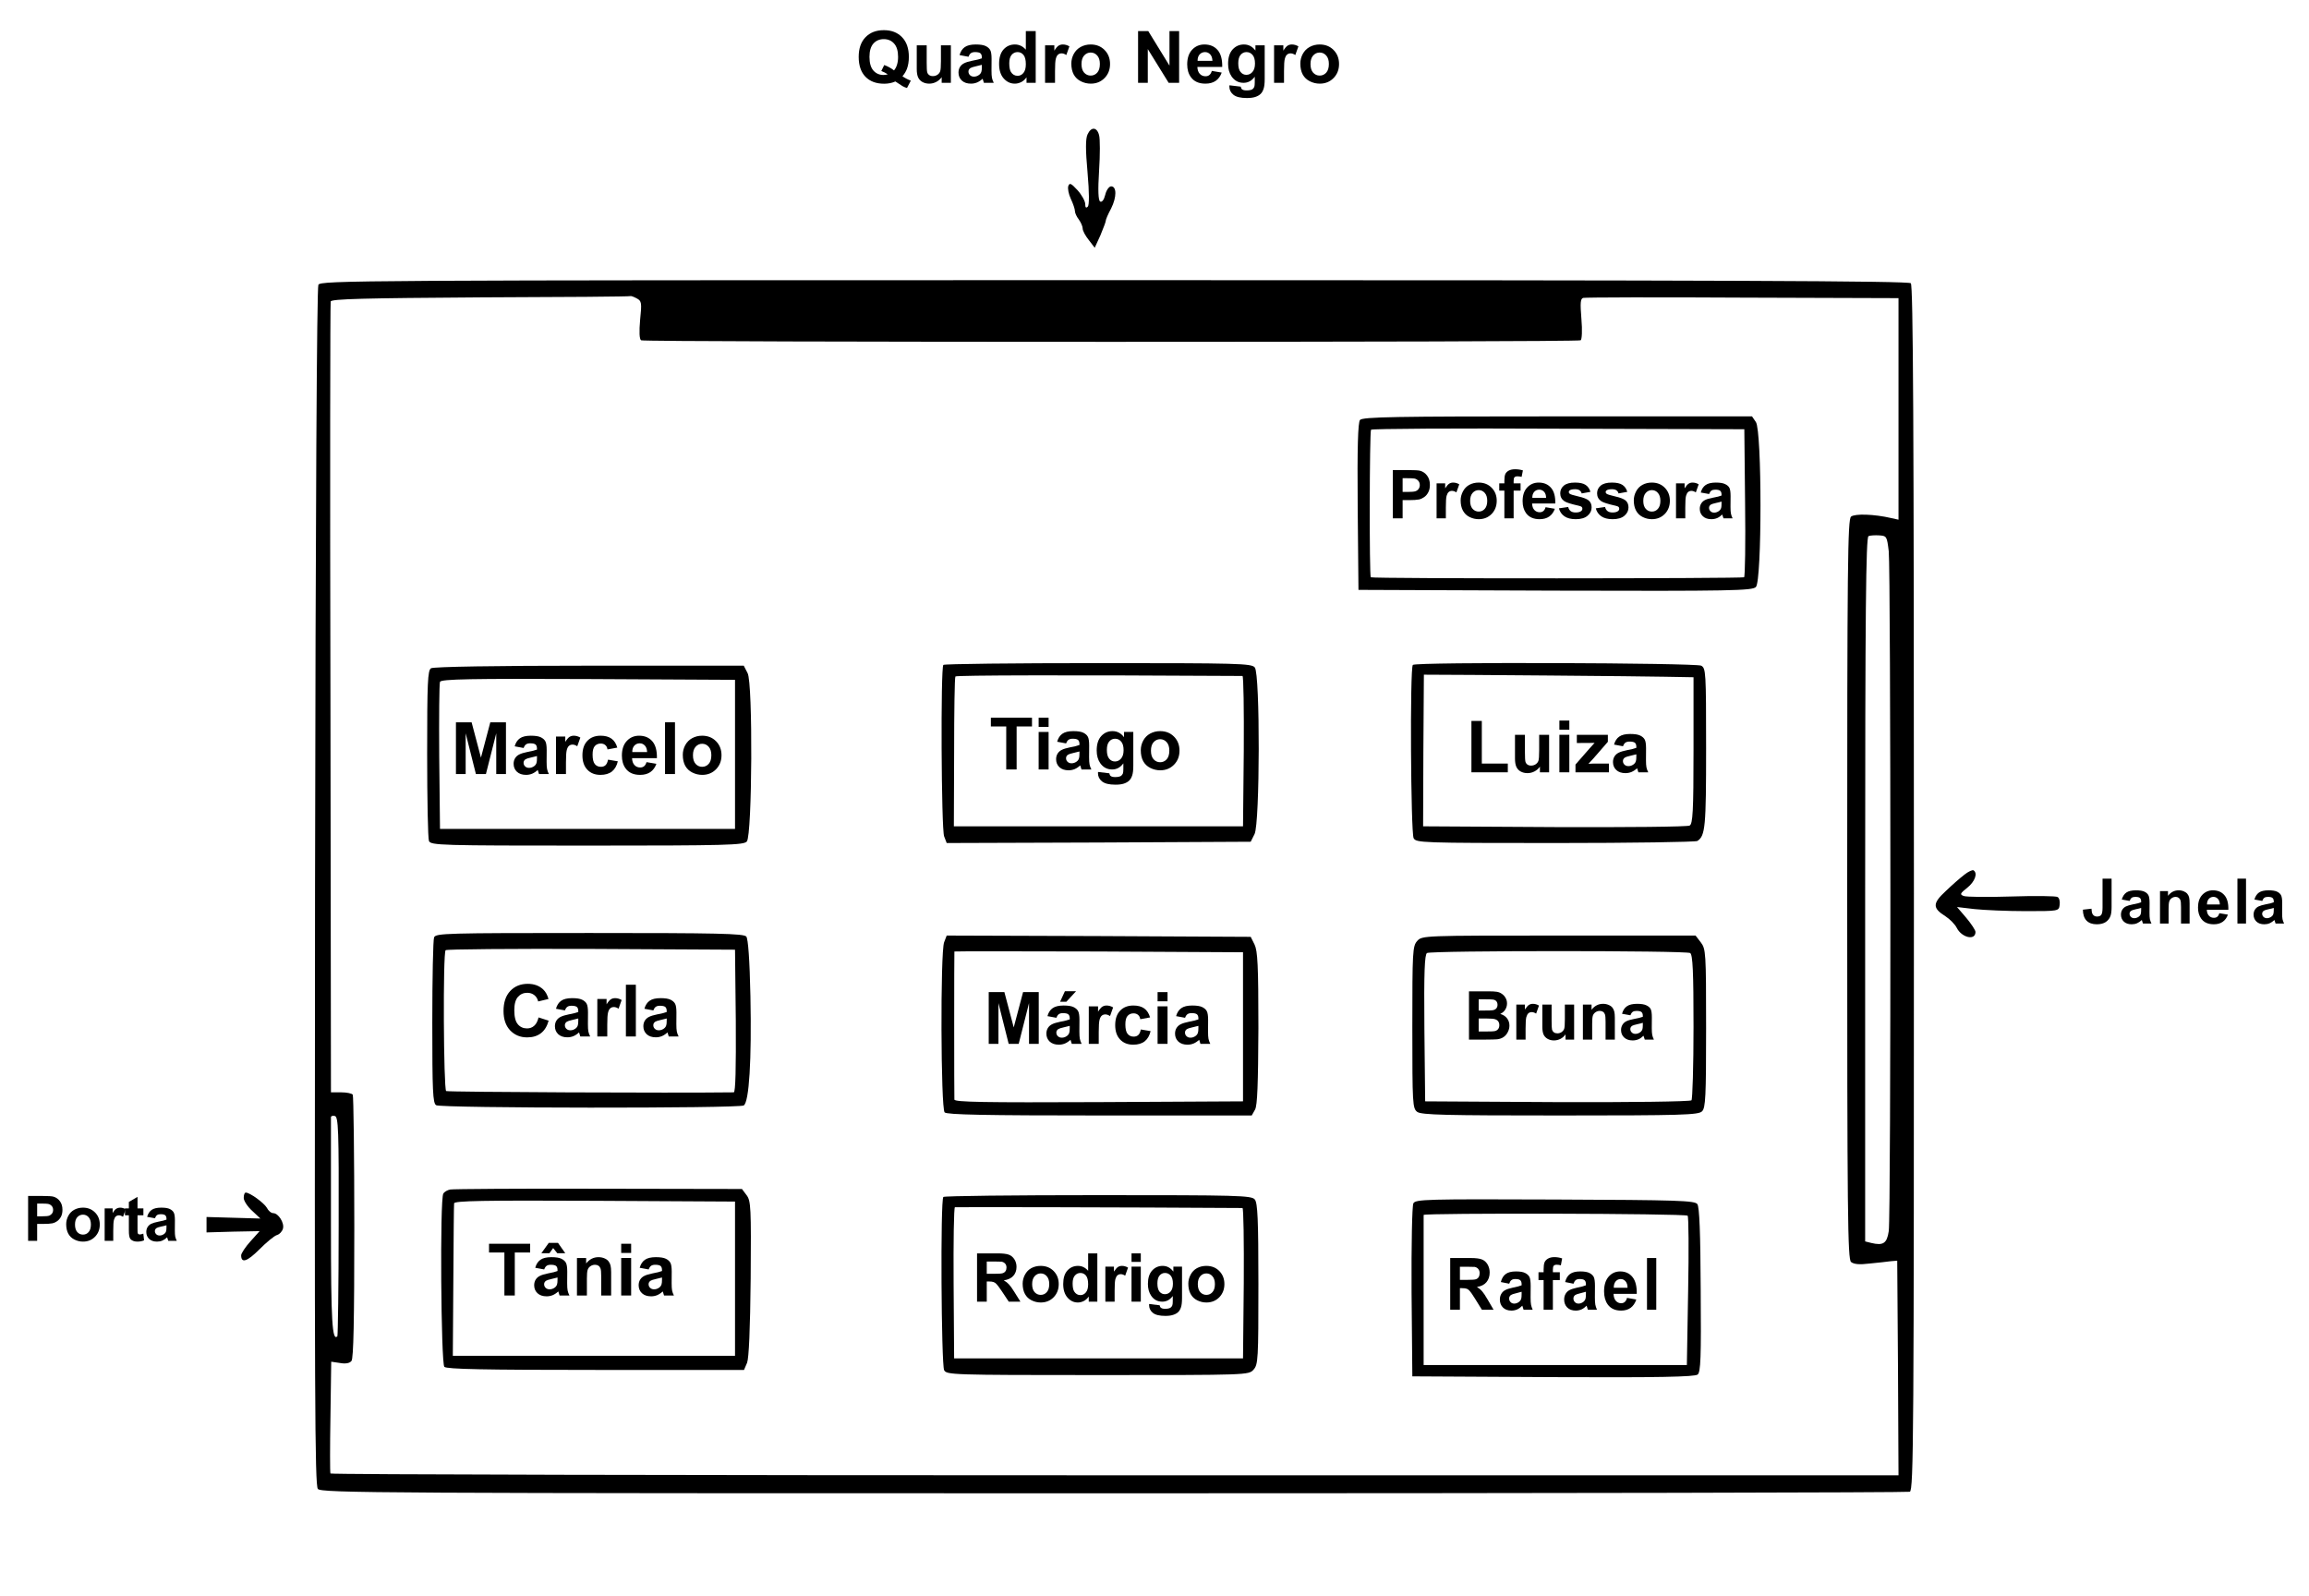 <?xml version="1.0" encoding="UTF-8"?>
<svg xmlns="http://www.w3.org/2000/svg" xmlns:xlink="http://www.w3.org/1999/xlink" width="479pt" height="331pt" viewBox="0 0 479 331" version="1.1">
<defs>
<g>
<symbol overflow="visible" id="glyph0-0">
<path style="stroke:none;" d="M 1.625 0 L 1.625 -8.125 L 8.125 -8.125 L 8.125 0 Z M 1.828 -0.203 L 7.922 -0.203 L 7.922 -7.922 L 1.828 -7.922 Z M 1.828 -0.203 "/>
</symbol>
<symbol overflow="visible" id="glyph0-1">
<path style="stroke:none;" d="M 0.953 0 L 0.953 -9.312 L 3.969 -9.312 C 5.102 -9.312 5.848 -9.266 6.203 -9.172 C 6.734 -9.023 7.176 -8.719 7.531 -8.25 C 7.895 -7.781 8.078 -7.176 8.078 -6.438 C 8.078 -5.875 7.973 -5.395 7.766 -5 C 7.555 -4.613 7.289 -4.305 6.969 -4.078 C 6.656 -3.859 6.332 -3.711 6 -3.641 C 5.551 -3.555 4.898 -3.516 4.047 -3.516 L 2.828 -3.516 L 2.828 0 Z M 2.828 -7.734 L 2.828 -5.094 L 3.859 -5.094 C 4.598 -5.094 5.094 -5.141 5.344 -5.234 C 5.594 -5.336 5.785 -5.488 5.922 -5.688 C 6.066 -5.895 6.141 -6.141 6.141 -6.422 C 6.141 -6.754 6.039 -7.031 5.844 -7.25 C 5.645 -7.469 5.391 -7.609 5.078 -7.672 C 4.859 -7.711 4.41 -7.734 3.734 -7.734 Z M 2.828 -7.734 "/>
</symbol>
<symbol overflow="visible" id="glyph0-2">
<path style="stroke:none;" d="M 0.516 -3.469 C 0.516 -4.062 0.66 -4.633 0.953 -5.188 C 1.242 -5.738 1.656 -6.16 2.188 -6.453 C 2.727 -6.742 3.332 -6.891 4 -6.891 C 5.008 -6.891 5.844 -6.555 6.5 -5.891 C 7.156 -5.234 7.484 -4.398 7.484 -3.391 C 7.484 -2.367 7.148 -1.52 6.484 -0.844 C 5.828 -0.176 5 0.156 4 0.156 C 3.383 0.156 2.797 0.016 2.234 -0.266 C 1.672 -0.547 1.242 -0.953 0.953 -1.484 C 0.66 -2.023 0.516 -2.688 0.516 -3.469 Z M 2.344 -3.375 C 2.344 -2.707 2.5 -2.191 2.812 -1.828 C 3.133 -1.473 3.531 -1.297 4 -1.297 C 4.469 -1.297 4.859 -1.473 5.172 -1.828 C 5.484 -2.191 5.641 -2.711 5.641 -3.391 C 5.641 -4.047 5.484 -4.551 5.172 -4.906 C 4.859 -5.258 4.469 -5.438 4 -5.438 C 3.531 -5.438 3.133 -5.258 2.812 -4.906 C 2.5 -4.551 2.344 -4.039 2.344 -3.375 Z M 2.344 -3.375 "/>
</symbol>
<symbol overflow="visible" id="glyph0-3">
<path style="stroke:none;" d="M 2.641 0 L 0.859 0 L 0.859 -6.734 L 2.516 -6.734 L 2.516 -5.781 C 2.797 -6.238 3.051 -6.535 3.281 -6.672 C 3.508 -6.816 3.766 -6.891 4.047 -6.891 C 4.453 -6.891 4.844 -6.781 5.219 -6.562 L 4.672 -5 C 4.367 -5.195 4.086 -5.297 3.828 -5.297 C 3.578 -5.297 3.363 -5.223 3.188 -5.078 C 3.02 -4.941 2.883 -4.691 2.781 -4.328 C 2.688 -3.973 2.641 -3.223 2.641 -2.078 Z M 2.641 0 "/>
</symbol>
<symbol overflow="visible" id="glyph0-4">
<path style="stroke:none;" d="M 4.031 -6.734 L 4.031 -5.312 L 2.812 -5.312 L 2.812 -2.609 C 2.812 -2.055 2.82 -1.734 2.844 -1.641 C 2.863 -1.547 2.914 -1.469 3 -1.406 C 3.082 -1.352 3.18 -1.328 3.297 -1.328 C 3.461 -1.328 3.703 -1.383 4.016 -1.5 L 4.172 -0.109 C 3.754 0.066 3.285 0.156 2.766 0.156 C 2.441 0.156 2.148 0.102 1.891 0 C 1.629 -0.113 1.438 -0.254 1.312 -0.422 C 1.195 -0.598 1.117 -0.832 1.078 -1.125 C 1.035 -1.332 1.016 -1.75 1.016 -2.375 L 1.016 -5.312 L 0.203 -5.312 L 0.203 -6.734 L 1.016 -6.734 L 1.016 -8.078 L 2.812 -9.125 L 2.812 -6.734 Z M 4.031 -6.734 "/>
</symbol>
<symbol overflow="visible" id="glyph0-5">
<path style="stroke:none;" d="M 2.266 -4.688 L 0.641 -4.984 C 0.828 -5.629 1.141 -6.109 1.578 -6.422 C 2.023 -6.734 2.688 -6.891 3.562 -6.891 C 4.363 -6.891 4.957 -6.797 5.344 -6.609 C 5.727 -6.422 6 -6.18 6.156 -5.891 C 6.32 -5.598 6.406 -5.066 6.406 -4.297 L 6.391 -2.219 C 6.391 -1.625 6.414 -1.188 6.469 -0.906 C 6.531 -0.625 6.641 -0.32 6.797 0 L 5.031 0 C 4.977 -0.113 4.922 -0.289 4.859 -0.531 C 4.828 -0.633 4.805 -0.703 4.797 -0.734 C 4.484 -0.441 4.156 -0.219 3.812 -0.062 C 3.469 0.082 3.098 0.156 2.703 0.156 C 2.004 0.156 1.457 -0.031 1.062 -0.406 C 0.664 -0.789 0.469 -1.27 0.469 -1.844 C 0.469 -2.219 0.555 -2.555 0.734 -2.859 C 0.922 -3.16 1.176 -3.391 1.5 -3.547 C 1.832 -3.703 2.305 -3.844 2.922 -3.969 C 3.754 -4.125 4.332 -4.27 4.656 -4.406 L 4.656 -4.578 C 4.656 -4.922 4.566 -5.164 4.391 -5.312 C 4.223 -5.457 3.906 -5.531 3.438 -5.531 C 3.125 -5.531 2.879 -5.469 2.703 -5.344 C 2.523 -5.219 2.379 -5 2.266 -4.688 Z M 4.656 -3.234 C 4.426 -3.16 4.062 -3.07 3.562 -2.969 C 3.07 -2.863 2.75 -2.758 2.594 -2.656 C 2.363 -2.488 2.25 -2.281 2.25 -2.031 C 2.25 -1.781 2.344 -1.562 2.531 -1.375 C 2.719 -1.195 2.953 -1.109 3.234 -1.109 C 3.555 -1.109 3.863 -1.211 4.156 -1.422 C 4.375 -1.578 4.516 -1.773 4.578 -2.016 C 4.629 -2.16 4.656 -2.445 4.656 -2.875 Z M 4.656 -3.234 "/>
</symbol>
<symbol overflow="visible" id="glyph1-0">
<path style="stroke:none;" d="M 1.625 0 L 1.625 -8.125 L 8.125 -8.125 L 8.125 0 Z M 1.828 -0.203 L 7.922 -0.203 L 7.922 -7.922 L 1.828 -7.922 Z M 1.828 -0.203 "/>
</symbol>
<symbol overflow="visible" id="glyph1-1">
<path style="stroke:none;" d="M 4.297 -9.312 L 6.172 -9.312 L 6.172 -3.422 C 6.172 -2.648 6.102 -2.055 5.969 -1.641 C 5.789 -1.098 5.461 -0.66 4.984 -0.328 C 4.504 -0.004 3.875 0.156 3.094 0.156 C 2.176 0.156 1.469 -0.098 0.969 -0.609 C 0.477 -1.129 0.227 -1.883 0.219 -2.875 L 2 -3.078 C 2.02 -2.547 2.098 -2.172 2.234 -1.953 C 2.43 -1.617 2.738 -1.453 3.156 -1.453 C 3.57 -1.453 3.863 -1.57 4.031 -1.812 C 4.207 -2.051 4.297 -2.547 4.297 -3.297 Z M 4.297 -9.312 "/>
</symbol>
<symbol overflow="visible" id="glyph1-2">
<path style="stroke:none;" d="M 2.266 -4.688 L 0.641 -4.984 C 0.828 -5.629 1.141 -6.109 1.578 -6.422 C 2.023 -6.734 2.688 -6.891 3.562 -6.891 C 4.363 -6.891 4.957 -6.797 5.344 -6.609 C 5.727 -6.422 6 -6.18 6.156 -5.891 C 6.32 -5.598 6.406 -5.066 6.406 -4.297 L 6.391 -2.219 C 6.391 -1.625 6.414 -1.188 6.469 -0.906 C 6.531 -0.625 6.641 -0.32 6.797 0 L 5.031 0 C 4.977 -0.113 4.922 -0.289 4.859 -0.531 C 4.828 -0.633 4.805 -0.703 4.797 -0.734 C 4.484 -0.441 4.156 -0.219 3.812 -0.062 C 3.469 0.082 3.098 0.156 2.703 0.156 C 2.004 0.156 1.457 -0.031 1.062 -0.406 C 0.664 -0.789 0.469 -1.27 0.469 -1.844 C 0.469 -2.219 0.555 -2.555 0.734 -2.859 C 0.922 -3.16 1.176 -3.391 1.5 -3.547 C 1.832 -3.703 2.305 -3.844 2.922 -3.969 C 3.754 -4.125 4.332 -4.27 4.656 -4.406 L 4.656 -4.578 C 4.656 -4.922 4.566 -5.164 4.391 -5.312 C 4.223 -5.457 3.906 -5.531 3.438 -5.531 C 3.125 -5.531 2.879 -5.469 2.703 -5.344 C 2.523 -5.219 2.379 -5 2.266 -4.688 Z M 4.656 -3.234 C 4.426 -3.16 4.062 -3.07 3.562 -2.969 C 3.07 -2.863 2.75 -2.758 2.594 -2.656 C 2.363 -2.488 2.25 -2.281 2.25 -2.031 C 2.25 -1.781 2.344 -1.562 2.531 -1.375 C 2.719 -1.195 2.953 -1.109 3.234 -1.109 C 3.555 -1.109 3.863 -1.211 4.156 -1.422 C 4.375 -1.578 4.516 -1.773 4.578 -2.016 C 4.629 -2.16 4.656 -2.445 4.656 -2.875 Z M 4.656 -3.234 "/>
</symbol>
<symbol overflow="visible" id="glyph1-3">
<path style="stroke:none;" d="M 7.062 0 L 5.281 0 L 5.281 -3.438 C 5.281 -4.164 5.238 -4.633 5.156 -4.844 C 5.082 -5.062 4.957 -5.227 4.781 -5.344 C 4.613 -5.469 4.41 -5.531 4.172 -5.531 C 3.867 -5.531 3.594 -5.441 3.344 -5.266 C 3.102 -5.098 2.938 -4.875 2.844 -4.594 C 2.75 -4.32 2.703 -3.805 2.703 -3.047 L 2.703 0 L 0.922 0 L 0.922 -6.734 L 2.578 -6.734 L 2.578 -5.75 C 3.16 -6.508 3.898 -6.891 4.797 -6.891 C 5.191 -6.891 5.551 -6.816 5.875 -6.672 C 6.195 -6.535 6.441 -6.359 6.609 -6.141 C 6.785 -5.922 6.906 -5.672 6.969 -5.391 C 7.031 -5.109 7.062 -4.707 7.062 -4.188 Z M 7.062 0 "/>
</symbol>
<symbol overflow="visible" id="glyph1-4">
<path style="stroke:none;" d="M 4.844 -2.141 L 6.609 -1.844 C 6.379 -1.195 6.02 -0.703 5.531 -0.359 C 5.039 -0.016 4.426 0.156 3.688 0.156 C 2.508 0.156 1.641 -0.227 1.078 -1 C 0.629 -1.613 0.406 -2.383 0.406 -3.312 C 0.406 -4.438 0.695 -5.312 1.281 -5.938 C 1.875 -6.57 2.613 -6.891 3.5 -6.891 C 4.508 -6.891 5.301 -6.555 5.875 -5.891 C 6.457 -5.234 6.734 -4.223 6.703 -2.859 L 2.234 -2.859 C 2.254 -2.328 2.398 -1.914 2.672 -1.625 C 2.941 -1.332 3.285 -1.188 3.703 -1.188 C 3.984 -1.188 4.219 -1.258 4.406 -1.406 C 4.594 -1.562 4.738 -1.805 4.844 -2.141 Z M 4.938 -3.953 C 4.926 -4.461 4.789 -4.852 4.531 -5.125 C 4.281 -5.395 3.973 -5.531 3.609 -5.531 C 3.223 -5.531 2.898 -5.391 2.641 -5.109 C 2.391 -4.816 2.266 -4.43 2.266 -3.953 Z M 4.938 -3.953 "/>
</symbol>
<symbol overflow="visible" id="glyph1-5">
<path style="stroke:none;" d="M 0.938 0 L 0.938 -9.312 L 2.719 -9.312 L 2.719 0 Z M 0.938 0 "/>
</symbol>
<symbol overflow="visible" id="glyph2-0">
<path style="stroke:none;" d="M 1.875 0 L 1.875 -9.375 L 9.375 -9.375 L 9.375 0 Z M 2.109 -0.234 L 9.141 -0.234 L 9.141 -9.141 L 2.109 -9.141 Z M 2.109 -0.234 "/>
</symbol>
<symbol overflow="visible" id="glyph2-1">
<path style="stroke:none;" d="M 1.062 0 L 1.062 -10.734 L 4.312 -10.734 L 6.25 -3.406 L 8.188 -10.734 L 11.438 -10.734 L 11.438 0 L 9.422 0 L 9.422 -8.453 L 7.281 0 L 5.203 0 L 3.078 -8.453 L 3.078 0 Z M 1.062 0 "/>
</symbol>
<symbol overflow="visible" id="glyph2-2">
<path style="stroke:none;" d="M 2.609 -5.406 L 0.75 -5.75 C 0.957 -6.5 1.316 -7.051 1.828 -7.406 C 2.336 -7.77 3.098 -7.953 4.109 -7.953 C 5.035 -7.953 5.723 -7.844 6.172 -7.625 C 6.617 -7.406 6.93 -7.129 7.109 -6.797 C 7.297 -6.461 7.391 -5.848 7.391 -4.953 L 7.375 -2.562 C 7.375 -1.875 7.406 -1.367 7.469 -1.047 C 7.531 -0.723 7.656 -0.375 7.844 0 L 5.797 0 C 5.742 -0.133 5.68 -0.336 5.609 -0.609 C 5.566 -0.734 5.539 -0.812 5.531 -0.844 C 5.176 -0.508 4.797 -0.254 4.391 -0.078 C 3.992 0.086 3.57 0.172 3.125 0.172 C 2.32 0.172 1.688 -0.039 1.219 -0.469 C 0.758 -0.906 0.531 -1.457 0.531 -2.125 C 0.531 -2.562 0.633 -2.953 0.844 -3.297 C 1.062 -3.641 1.359 -3.898 1.734 -4.078 C 2.109 -4.266 2.656 -4.43 3.375 -4.578 C 4.332 -4.754 5 -4.922 5.375 -5.078 L 5.375 -5.281 C 5.375 -5.676 5.273 -5.957 5.078 -6.125 C 4.879 -6.289 4.508 -6.375 3.969 -6.375 C 3.602 -6.375 3.316 -6.301 3.109 -6.156 C 2.91 -6.02 2.742 -5.77 2.609 -5.406 Z M 5.375 -3.734 C 5.102 -3.648 4.68 -3.547 4.109 -3.422 C 3.547 -3.297 3.176 -3.176 3 -3.062 C 2.727 -2.875 2.594 -2.633 2.594 -2.344 C 2.594 -2.051 2.695 -1.801 2.906 -1.594 C 3.125 -1.383 3.398 -1.281 3.734 -1.281 C 4.109 -1.281 4.461 -1.398 4.797 -1.641 C 5.047 -1.828 5.207 -2.055 5.281 -2.328 C 5.344 -2.492 5.375 -2.828 5.375 -3.328 Z M 5.375 -3.734 "/>
</symbol>
<symbol overflow="visible" id="glyph2-3">
<path style="stroke:none;" d="M 3.047 0 L 0.984 0 L 0.984 -7.781 L 2.906 -7.781 L 2.906 -6.672 C 3.227 -7.191 3.52 -7.535 3.781 -7.703 C 4.039 -7.867 4.336 -7.953 4.672 -7.953 C 5.141 -7.953 5.594 -7.82 6.031 -7.562 L 5.391 -5.766 C 5.047 -5.992 4.723 -6.109 4.422 -6.109 C 4.129 -6.109 3.883 -6.023 3.688 -5.859 C 3.488 -5.703 3.332 -5.414 3.219 -5 C 3.102 -4.594 3.047 -3.727 3.047 -2.406 Z M 3.047 0 "/>
</symbol>
<symbol overflow="visible" id="glyph2-4">
<path style="stroke:none;" d="M 7.859 -5.484 L 5.828 -5.109 C 5.766 -5.516 5.609 -5.816 5.359 -6.016 C 5.117 -6.223 4.805 -6.328 4.422 -6.328 C 3.91 -6.328 3.5 -6.148 3.188 -5.797 C 2.883 -5.453 2.734 -4.863 2.734 -4.031 C 2.734 -3.102 2.891 -2.445 3.203 -2.062 C 3.516 -1.688 3.93 -1.5 4.453 -1.5 C 4.848 -1.5 5.164 -1.609 5.406 -1.828 C 5.656 -2.055 5.832 -2.441 5.938 -2.984 L 7.969 -2.641 C 7.75 -1.711 7.344 -1.008 6.75 -0.531 C 6.156 -0.062 5.359 0.172 4.359 0.172 C 3.223 0.172 2.316 -0.188 1.641 -0.906 C 0.961 -1.625 0.625 -2.613 0.625 -3.875 C 0.625 -5.164 0.961 -6.164 1.641 -6.875 C 2.316 -7.594 3.234 -7.953 4.391 -7.953 C 5.336 -7.953 6.094 -7.75 6.656 -7.344 C 7.219 -6.938 7.617 -6.316 7.859 -5.484 Z M 7.859 -5.484 "/>
</symbol>
<symbol overflow="visible" id="glyph2-5">
<path style="stroke:none;" d="M 5.578 -2.469 L 7.625 -2.125 C 7.363 -1.375 6.945 -0.801 6.375 -0.406 C 5.812 -0.02 5.102 0.172 4.25 0.172 C 2.895 0.172 1.895 -0.27 1.25 -1.156 C 0.727 -1.863 0.469 -2.754 0.469 -3.828 C 0.469 -5.117 0.805 -6.129 1.484 -6.859 C 2.16 -7.586 3.016 -7.953 4.047 -7.953 C 5.203 -7.953 6.113 -7.566 6.781 -6.797 C 7.445 -6.035 7.766 -4.867 7.734 -3.297 L 2.578 -3.297 C 2.598 -2.68 2.766 -2.203 3.078 -1.859 C 3.398 -1.523 3.797 -1.359 4.266 -1.359 C 4.586 -1.359 4.859 -1.445 5.078 -1.625 C 5.297 -1.801 5.461 -2.082 5.578 -2.469 Z M 5.703 -4.562 C 5.68 -5.156 5.523 -5.602 5.234 -5.906 C 4.941 -6.219 4.586 -6.375 4.172 -6.375 C 3.723 -6.375 3.348 -6.211 3.047 -5.891 C 2.754 -5.555 2.613 -5.113 2.625 -4.562 Z M 5.703 -4.562 "/>
</symbol>
<symbol overflow="visible" id="glyph2-6">
<path style="stroke:none;" d="M 1.078 0 L 1.078 -10.734 L 3.141 -10.734 L 3.141 0 Z M 1.078 0 "/>
</symbol>
<symbol overflow="visible" id="glyph2-7">
<path style="stroke:none;" d="M 0.594 -4 C 0.594 -4.688 0.758 -5.348 1.094 -5.984 C 1.438 -6.617 1.914 -7.102 2.531 -7.438 C 3.156 -7.781 3.848 -7.953 4.609 -7.953 C 5.785 -7.953 6.75 -7.566 7.5 -6.797 C 8.25 -6.035 8.625 -5.07 8.625 -3.906 C 8.625 -2.727 8.242 -1.754 7.484 -0.984 C 6.723 -0.211 5.77 0.172 4.625 0.172 C 3.906 0.172 3.223 0.008 2.578 -0.312 C 1.93 -0.633 1.438 -1.102 1.094 -1.719 C 0.758 -2.344 0.594 -3.102 0.594 -4 Z M 2.703 -3.891 C 2.703 -3.117 2.883 -2.523 3.25 -2.109 C 3.625 -1.703 4.078 -1.5 4.609 -1.5 C 5.148 -1.5 5.602 -1.703 5.969 -2.109 C 6.332 -2.523 6.516 -3.125 6.516 -3.906 C 6.516 -4.664 6.332 -5.25 5.969 -5.656 C 5.602 -6.07 5.148 -6.281 4.609 -6.281 C 4.078 -6.281 3.625 -6.07 3.25 -5.656 C 2.883 -5.25 2.703 -4.66 2.703 -3.891 Z M 2.703 -3.891 "/>
</symbol>
<symbol overflow="visible" id="glyph3-0">
<path style="stroke:none;" d="M 1.875 0 L 1.875 -9.375 L 9.375 -9.375 L 9.375 0 Z M 2.109 -0.234 L 9.141 -0.234 L 9.141 -9.141 L 2.109 -9.141 Z M 2.109 -0.234 "/>
</symbol>
<symbol overflow="visible" id="glyph3-1">
<path style="stroke:none;" d="M 7.969 -3.953 L 10.062 -3.281 C 9.738 -2.113 9.203 -1.242 8.453 -0.672 C 7.703 -0.098 6.754 0.188 5.609 0.188 C 4.18 0.188 3.004 -0.297 2.078 -1.266 C 1.16 -2.242 0.703 -3.582 0.703 -5.281 C 0.703 -7.062 1.164 -8.445 2.094 -9.438 C 3.02 -10.426 4.234 -10.922 5.734 -10.922 C 7.047 -10.922 8.113 -10.531 8.938 -9.75 C 9.426 -9.289 9.789 -8.633 10.031 -7.781 L 7.891 -7.266 C 7.766 -7.816 7.5 -8.254 7.094 -8.578 C 6.688 -8.898 6.195 -9.062 5.625 -9.062 C 4.832 -9.062 4.188 -8.773 3.688 -8.203 C 3.188 -7.641 2.938 -6.719 2.938 -5.438 C 2.938 -4.082 3.18 -3.113 3.672 -2.531 C 4.16 -1.957 4.797 -1.672 5.578 -1.672 C 6.16 -1.672 6.656 -1.852 7.062 -2.219 C 7.477 -2.582 7.781 -3.16 7.969 -3.953 Z M 7.969 -3.953 "/>
</symbol>
<symbol overflow="visible" id="glyph3-2">
<path style="stroke:none;" d="M 2.609 -5.406 L 0.75 -5.75 C 0.957 -6.5 1.316 -7.051 1.828 -7.406 C 2.336 -7.77 3.098 -7.953 4.109 -7.953 C 5.035 -7.953 5.723 -7.844 6.172 -7.625 C 6.617 -7.406 6.93 -7.129 7.109 -6.797 C 7.297 -6.461 7.391 -5.848 7.391 -4.953 L 7.375 -2.562 C 7.375 -1.875 7.406 -1.367 7.469 -1.047 C 7.531 -0.723 7.656 -0.375 7.844 0 L 5.797 0 C 5.742 -0.133 5.68 -0.336 5.609 -0.609 C 5.566 -0.734 5.539 -0.812 5.531 -0.844 C 5.176 -0.508 4.797 -0.254 4.391 -0.078 C 3.992 0.086 3.57 0.172 3.125 0.172 C 2.32 0.172 1.688 -0.039 1.219 -0.469 C 0.758 -0.906 0.531 -1.457 0.531 -2.125 C 0.531 -2.562 0.633 -2.953 0.844 -3.297 C 1.062 -3.641 1.359 -3.898 1.734 -4.078 C 2.109 -4.266 2.656 -4.43 3.375 -4.578 C 4.332 -4.754 5 -4.922 5.375 -5.078 L 5.375 -5.281 C 5.375 -5.676 5.273 -5.957 5.078 -6.125 C 4.879 -6.289 4.508 -6.375 3.969 -6.375 C 3.602 -6.375 3.316 -6.301 3.109 -6.156 C 2.91 -6.02 2.742 -5.77 2.609 -5.406 Z M 5.375 -3.734 C 5.102 -3.648 4.68 -3.547 4.109 -3.422 C 3.547 -3.297 3.176 -3.176 3 -3.062 C 2.727 -2.875 2.594 -2.633 2.594 -2.344 C 2.594 -2.051 2.695 -1.801 2.906 -1.594 C 3.125 -1.383 3.398 -1.281 3.734 -1.281 C 4.109 -1.281 4.461 -1.398 4.797 -1.641 C 5.047 -1.828 5.207 -2.055 5.281 -2.328 C 5.344 -2.492 5.375 -2.828 5.375 -3.328 Z M 5.375 -3.734 "/>
</symbol>
<symbol overflow="visible" id="glyph3-3">
<path style="stroke:none;" d="M 3.047 0 L 0.984 0 L 0.984 -7.781 L 2.906 -7.781 L 2.906 -6.672 C 3.227 -7.191 3.52 -7.535 3.781 -7.703 C 4.039 -7.867 4.336 -7.953 4.672 -7.953 C 5.141 -7.953 5.594 -7.82 6.031 -7.562 L 5.391 -5.766 C 5.047 -5.992 4.723 -6.109 4.422 -6.109 C 4.129 -6.109 3.883 -6.023 3.688 -5.859 C 3.488 -5.703 3.332 -5.414 3.219 -5 C 3.102 -4.594 3.047 -3.727 3.047 -2.406 Z M 3.047 0 "/>
</symbol>
<symbol overflow="visible" id="glyph3-4">
<path style="stroke:none;" d="M 1.078 0 L 1.078 -10.734 L 3.141 -10.734 L 3.141 0 Z M 1.078 0 "/>
</symbol>
<symbol overflow="visible" id="glyph4-0">
<path style="stroke:none;" d="M 1.875 0 L 1.875 -9.375 L 9.375 -9.375 L 9.375 0 Z M 2.109 -0.234 L 9.141 -0.234 L 9.141 -9.141 L 2.109 -9.141 Z M 2.109 -0.234 "/>
</symbol>
<symbol overflow="visible" id="glyph4-1">
<path style="stroke:none;" d="M 3.516 0 L 3.516 -8.922 L 0.328 -8.922 L 0.328 -10.734 L 8.859 -10.734 L 8.859 -8.922 L 5.672 -8.922 L 5.672 0 Z M 3.516 0 "/>
</symbol>
<symbol overflow="visible" id="glyph4-2">
<path style="stroke:none;" d="M 2.609 -5.406 L 0.75 -5.75 C 0.957 -6.5 1.316 -7.051 1.828 -7.406 C 2.336 -7.77 3.098 -7.953 4.109 -7.953 C 5.035 -7.953 5.723 -7.844 6.172 -7.625 C 6.617 -7.406 6.93 -7.129 7.109 -6.797 C 7.297 -6.461 7.391 -5.848 7.391 -4.953 L 7.375 -2.562 C 7.375 -1.875 7.406 -1.367 7.469 -1.047 C 7.531 -0.723 7.656 -0.375 7.844 0 L 5.797 0 C 5.742 -0.133 5.68 -0.336 5.609 -0.609 C 5.566 -0.734 5.539 -0.812 5.531 -0.844 C 5.176 -0.508 4.797 -0.254 4.391 -0.078 C 3.992 0.086 3.57 0.172 3.125 0.172 C 2.32 0.172 1.688 -0.039 1.219 -0.469 C 0.758 -0.906 0.531 -1.457 0.531 -2.125 C 0.531 -2.562 0.633 -2.953 0.844 -3.297 C 1.062 -3.641 1.359 -3.898 1.734 -4.078 C 2.109 -4.266 2.656 -4.43 3.375 -4.578 C 4.332 -4.754 5 -4.922 5.375 -5.078 L 5.375 -5.281 C 5.375 -5.676 5.273 -5.957 5.078 -6.125 C 4.879 -6.289 4.508 -6.375 3.969 -6.375 C 3.602 -6.375 3.316 -6.301 3.109 -6.156 C 2.91 -6.02 2.742 -5.77 2.609 -5.406 Z M 5.375 -3.734 C 5.102 -3.648 4.68 -3.547 4.109 -3.422 C 3.547 -3.297 3.176 -3.176 3 -3.062 C 2.727 -2.875 2.594 -2.633 2.594 -2.344 C 2.594 -2.051 2.695 -1.801 2.906 -1.594 C 3.125 -1.383 3.398 -1.281 3.734 -1.281 C 4.109 -1.281 4.461 -1.398 4.797 -1.641 C 5.047 -1.828 5.207 -2.055 5.281 -2.328 C 5.344 -2.492 5.375 -2.828 5.375 -3.328 Z M 2.016 -8.766 L 3.562 -10.922 L 5.469 -10.922 L 6.984 -8.766 L 5.328 -8.766 L 4.469 -9.844 L 3.688 -8.766 Z M 2.016 -8.766 "/>
</symbol>
<symbol overflow="visible" id="glyph4-3">
<path style="stroke:none;" d="M 8.156 0 L 6.094 0 L 6.094 -3.969 C 6.094 -4.812 6.047 -5.352 5.953 -5.594 C 5.867 -5.844 5.727 -6.035 5.531 -6.172 C 5.332 -6.305 5.094 -6.375 4.812 -6.375 C 4.457 -6.375 4.141 -6.273 3.859 -6.078 C 3.578 -5.891 3.383 -5.633 3.281 -5.312 C 3.176 -4.988 3.125 -4.391 3.125 -3.516 L 3.125 0 L 1.062 0 L 1.062 -7.781 L 2.969 -7.781 L 2.969 -6.641 C 3.645 -7.516 4.5 -7.953 5.531 -7.953 C 5.988 -7.953 6.406 -7.867 6.781 -7.703 C 7.156 -7.547 7.438 -7.336 7.625 -7.078 C 7.82 -6.828 7.957 -6.539 8.031 -6.219 C 8.113 -5.895 8.156 -5.43 8.156 -4.828 Z M 8.156 0 "/>
</symbol>
<symbol overflow="visible" id="glyph4-4">
<path style="stroke:none;" d="M 1.078 -8.828 L 1.078 -10.734 L 3.141 -10.734 L 3.141 -8.828 Z M 1.078 0 L 1.078 -7.781 L 3.141 -7.781 L 3.141 0 Z M 1.078 0 "/>
</symbol>
<symbol overflow="visible" id="glyph4-5">
<path style="stroke:none;" d="M 2.609 -5.406 L 0.75 -5.75 C 0.957 -6.5 1.316 -7.051 1.828 -7.406 C 2.336 -7.77 3.098 -7.953 4.109 -7.953 C 5.035 -7.953 5.723 -7.844 6.172 -7.625 C 6.617 -7.406 6.93 -7.129 7.109 -6.797 C 7.297 -6.461 7.391 -5.848 7.391 -4.953 L 7.375 -2.562 C 7.375 -1.875 7.406 -1.367 7.469 -1.047 C 7.531 -0.723 7.656 -0.375 7.844 0 L 5.797 0 C 5.742 -0.133 5.68 -0.336 5.609 -0.609 C 5.566 -0.734 5.539 -0.812 5.531 -0.844 C 5.176 -0.508 4.797 -0.254 4.391 -0.078 C 3.992 0.086 3.57 0.172 3.125 0.172 C 2.32 0.172 1.688 -0.039 1.219 -0.469 C 0.758 -0.906 0.531 -1.457 0.531 -2.125 C 0.531 -2.562 0.633 -2.953 0.844 -3.297 C 1.062 -3.641 1.359 -3.898 1.734 -4.078 C 2.109 -4.266 2.656 -4.43 3.375 -4.578 C 4.332 -4.754 5 -4.922 5.375 -5.078 L 5.375 -5.281 C 5.375 -5.676 5.273 -5.957 5.078 -6.125 C 4.879 -6.289 4.508 -6.375 3.969 -6.375 C 3.602 -6.375 3.316 -6.301 3.109 -6.156 C 2.91 -6.02 2.742 -5.77 2.609 -5.406 Z M 5.375 -3.734 C 5.102 -3.648 4.68 -3.547 4.109 -3.422 C 3.547 -3.297 3.176 -3.176 3 -3.062 C 2.727 -2.875 2.594 -2.633 2.594 -2.344 C 2.594 -2.051 2.695 -1.801 2.906 -1.594 C 3.125 -1.383 3.398 -1.281 3.734 -1.281 C 4.109 -1.281 4.461 -1.398 4.797 -1.641 C 5.047 -1.828 5.207 -2.055 5.281 -2.328 C 5.344 -2.492 5.375 -2.828 5.375 -3.328 Z M 5.375 -3.734 "/>
</symbol>
<symbol overflow="visible" id="glyph5-0">
<path style="stroke:none;" d="M 1.875 0 L 1.875 -9.375 L 9.375 -9.375 L 9.375 0 Z M 2.109 -0.234 L 9.141 -0.234 L 9.141 -9.141 L 2.109 -9.141 Z M 2.109 -0.234 "/>
</symbol>
<symbol overflow="visible" id="glyph5-1">
<path style="stroke:none;" d="M 3.516 0 L 3.516 -8.922 L 0.328 -8.922 L 0.328 -10.734 L 8.859 -10.734 L 8.859 -8.922 L 5.672 -8.922 L 5.672 0 Z M 3.516 0 "/>
</symbol>
<symbol overflow="visible" id="glyph5-2">
<path style="stroke:none;" d="M 1.078 -8.828 L 1.078 -10.734 L 3.141 -10.734 L 3.141 -8.828 Z M 1.078 0 L 1.078 -7.781 L 3.141 -7.781 L 3.141 0 Z M 1.078 0 "/>
</symbol>
<symbol overflow="visible" id="glyph5-3">
<path style="stroke:none;" d="M 2.609 -5.406 L 0.75 -5.75 C 0.957 -6.5 1.316 -7.051 1.828 -7.406 C 2.336 -7.77 3.098 -7.953 4.109 -7.953 C 5.035 -7.953 5.723 -7.844 6.172 -7.625 C 6.617 -7.406 6.93 -7.129 7.109 -6.797 C 7.297 -6.461 7.391 -5.848 7.391 -4.953 L 7.375 -2.562 C 7.375 -1.875 7.406 -1.367 7.469 -1.047 C 7.531 -0.723 7.656 -0.375 7.844 0 L 5.797 0 C 5.742 -0.133 5.68 -0.336 5.609 -0.609 C 5.566 -0.734 5.539 -0.812 5.531 -0.844 C 5.176 -0.508 4.797 -0.254 4.391 -0.078 C 3.992 0.086 3.57 0.172 3.125 0.172 C 2.32 0.172 1.688 -0.039 1.219 -0.469 C 0.758 -0.906 0.531 -1.457 0.531 -2.125 C 0.531 -2.562 0.633 -2.953 0.844 -3.297 C 1.062 -3.641 1.359 -3.898 1.734 -4.078 C 2.109 -4.266 2.656 -4.43 3.375 -4.578 C 4.332 -4.754 5 -4.922 5.375 -5.078 L 5.375 -5.281 C 5.375 -5.676 5.273 -5.957 5.078 -6.125 C 4.879 -6.289 4.508 -6.375 3.969 -6.375 C 3.602 -6.375 3.316 -6.301 3.109 -6.156 C 2.91 -6.02 2.742 -5.77 2.609 -5.406 Z M 5.375 -3.734 C 5.102 -3.648 4.68 -3.547 4.109 -3.422 C 3.547 -3.297 3.176 -3.176 3 -3.062 C 2.727 -2.875 2.594 -2.633 2.594 -2.344 C 2.594 -2.051 2.695 -1.801 2.906 -1.594 C 3.125 -1.383 3.398 -1.281 3.734 -1.281 C 4.109 -1.281 4.461 -1.398 4.797 -1.641 C 5.047 -1.828 5.207 -2.055 5.281 -2.328 C 5.344 -2.492 5.375 -2.828 5.375 -3.328 Z M 5.375 -3.734 "/>
</symbol>
<symbol overflow="visible" id="glyph5-4">
<path style="stroke:none;" d="M 0.891 0.516 L 3.234 0.797 C 3.273 1.066 3.367 1.254 3.516 1.359 C 3.703 1.504 4.008 1.578 4.438 1.578 C 4.969 1.578 5.367 1.5 5.641 1.344 C 5.816 1.227 5.953 1.055 6.047 0.828 C 6.109 0.648 6.141 0.332 6.141 -0.125 L 6.141 -1.266 C 5.523 -0.422 4.75 0 3.812 0 C 2.77 0 1.941 -0.441 1.328 -1.328 C 0.848 -2.023 0.609 -2.895 0.609 -3.938 C 0.609 -5.238 0.922 -6.234 1.547 -6.922 C 2.18 -7.609 2.961 -7.953 3.891 -7.953 C 4.859 -7.953 5.656 -7.531 6.281 -6.688 L 6.281 -7.781 L 8.203 -7.781 L 8.203 -0.797 C 8.203 0.117 8.125 0.801 7.969 1.25 C 7.82 1.707 7.609 2.066 7.328 2.328 C 7.055 2.586 6.691 2.789 6.234 2.938 C 5.785 3.082 5.211 3.156 4.516 3.156 C 3.191 3.156 2.254 2.926 1.703 2.469 C 1.148 2.02 0.875 1.453 0.875 0.766 C 0.875 0.691 0.879 0.609 0.891 0.516 Z M 2.719 -4.047 C 2.719 -3.223 2.879 -2.617 3.203 -2.234 C 3.523 -1.848 3.922 -1.656 4.391 -1.656 C 4.891 -1.656 5.312 -1.852 5.656 -2.25 C 6.008 -2.645 6.188 -3.227 6.188 -4 C 6.188 -4.801 6.02 -5.395 5.688 -5.781 C 5.352 -6.176 4.93 -6.375 4.422 -6.375 C 3.93 -6.375 3.523 -6.18 3.203 -5.797 C 2.879 -5.422 2.719 -4.836 2.719 -4.047 Z M 2.719 -4.047 "/>
</symbol>
<symbol overflow="visible" id="glyph5-5">
<path style="stroke:none;" d="M 0.594 -4 C 0.594 -4.688 0.758 -5.348 1.094 -5.984 C 1.438 -6.617 1.914 -7.102 2.531 -7.438 C 3.156 -7.781 3.848 -7.953 4.609 -7.953 C 5.785 -7.953 6.75 -7.566 7.5 -6.797 C 8.25 -6.035 8.625 -5.07 8.625 -3.906 C 8.625 -2.727 8.242 -1.754 7.484 -0.984 C 6.723 -0.211 5.77 0.172 4.625 0.172 C 3.906 0.172 3.223 0.008 2.578 -0.312 C 1.93 -0.633 1.438 -1.102 1.094 -1.719 C 0.758 -2.344 0.594 -3.102 0.594 -4 Z M 2.703 -3.891 C 2.703 -3.117 2.883 -2.523 3.25 -2.109 C 3.625 -1.703 4.078 -1.5 4.609 -1.5 C 5.148 -1.5 5.602 -1.703 5.969 -2.109 C 6.332 -2.523 6.516 -3.125 6.516 -3.906 C 6.516 -4.664 6.332 -5.25 5.969 -5.656 C 5.602 -6.07 5.148 -6.281 4.609 -6.281 C 4.078 -6.281 3.625 -6.07 3.25 -5.656 C 2.883 -5.25 2.703 -4.66 2.703 -3.891 Z M 2.703 -3.891 "/>
</symbol>
<symbol overflow="visible" id="glyph6-0">
<path style="stroke:none;" d="M 1.875 0 L 1.875 -9.375 L 9.375 -9.375 L 9.375 0 Z M 2.109 -0.234 L 9.141 -0.234 L 9.141 -9.141 L 2.109 -9.141 Z M 2.109 -0.234 "/>
</symbol>
<symbol overflow="visible" id="glyph6-1">
<path style="stroke:none;" d="M 1.062 0 L 1.062 -10.734 L 4.312 -10.734 L 6.25 -3.406 L 8.188 -10.734 L 11.438 -10.734 L 11.438 0 L 9.422 0 L 9.422 -8.453 L 7.281 0 L 5.203 0 L 3.078 -8.453 L 3.078 0 Z M 1.062 0 "/>
</symbol>
<symbol overflow="visible" id="glyph6-2">
<path style="stroke:none;" d="M 2.609 -5.406 L 0.75 -5.75 C 0.957 -6.5 1.316 -7.051 1.828 -7.406 C 2.336 -7.77 3.098 -7.953 4.109 -7.953 C 5.035 -7.953 5.723 -7.844 6.172 -7.625 C 6.617 -7.406 6.93 -7.129 7.109 -6.797 C 7.297 -6.461 7.391 -5.848 7.391 -4.953 L 7.375 -2.562 C 7.375 -1.875 7.406 -1.367 7.469 -1.047 C 7.531 -0.723 7.656 -0.375 7.844 0 L 5.797 0 C 5.742 -0.133 5.68 -0.336 5.609 -0.609 C 5.566 -0.734 5.539 -0.812 5.531 -0.844 C 5.176 -0.508 4.797 -0.254 4.391 -0.078 C 3.992 0.086 3.57 0.172 3.125 0.172 C 2.32 0.172 1.688 -0.039 1.219 -0.469 C 0.758 -0.906 0.531 -1.457 0.531 -2.125 C 0.531 -2.562 0.633 -2.953 0.844 -3.297 C 1.062 -3.641 1.359 -3.898 1.734 -4.078 C 2.109 -4.266 2.656 -4.43 3.375 -4.578 C 4.332 -4.754 5 -4.922 5.375 -5.078 L 5.375 -5.281 C 5.375 -5.676 5.273 -5.957 5.078 -6.125 C 4.879 -6.289 4.508 -6.375 3.969 -6.375 C 3.602 -6.375 3.316 -6.301 3.109 -6.156 C 2.91 -6.02 2.742 -5.77 2.609 -5.406 Z M 5.375 -3.734 C 5.102 -3.648 4.68 -3.547 4.109 -3.422 C 3.547 -3.297 3.176 -3.176 3 -3.062 C 2.727 -2.875 2.594 -2.633 2.594 -2.344 C 2.594 -2.051 2.695 -1.801 2.906 -1.594 C 3.125 -1.383 3.398 -1.281 3.734 -1.281 C 4.109 -1.281 4.461 -1.398 4.797 -1.641 C 5.047 -1.828 5.207 -2.055 5.281 -2.328 C 5.344 -2.492 5.375 -2.828 5.375 -3.328 Z M 3.375 -8.734 L 4.375 -10.922 L 6.688 -10.922 L 4.672 -8.734 Z M 3.375 -8.734 "/>
</symbol>
<symbol overflow="visible" id="glyph6-3">
<path style="stroke:none;" d="M 3.047 0 L 0.984 0 L 0.984 -7.781 L 2.906 -7.781 L 2.906 -6.672 C 3.227 -7.191 3.52 -7.535 3.781 -7.703 C 4.039 -7.867 4.336 -7.953 4.672 -7.953 C 5.141 -7.953 5.594 -7.82 6.031 -7.562 L 5.391 -5.766 C 5.047 -5.992 4.723 -6.109 4.422 -6.109 C 4.129 -6.109 3.883 -6.023 3.688 -5.859 C 3.488 -5.703 3.332 -5.414 3.219 -5 C 3.102 -4.594 3.047 -3.727 3.047 -2.406 Z M 3.047 0 "/>
</symbol>
<symbol overflow="visible" id="glyph6-4">
<path style="stroke:none;" d="M 7.859 -5.484 L 5.828 -5.109 C 5.766 -5.516 5.609 -5.816 5.359 -6.016 C 5.117 -6.223 4.805 -6.328 4.422 -6.328 C 3.91 -6.328 3.5 -6.148 3.188 -5.797 C 2.883 -5.453 2.734 -4.863 2.734 -4.031 C 2.734 -3.102 2.891 -2.445 3.203 -2.062 C 3.516 -1.688 3.93 -1.5 4.453 -1.5 C 4.848 -1.5 5.164 -1.609 5.406 -1.828 C 5.656 -2.055 5.832 -2.441 5.938 -2.984 L 7.969 -2.641 C 7.75 -1.711 7.344 -1.008 6.75 -0.531 C 6.156 -0.062 5.359 0.172 4.359 0.172 C 3.223 0.172 2.316 -0.188 1.641 -0.906 C 0.961 -1.625 0.625 -2.613 0.625 -3.875 C 0.625 -5.164 0.961 -6.164 1.641 -6.875 C 2.316 -7.594 3.234 -7.953 4.391 -7.953 C 5.336 -7.953 6.094 -7.75 6.656 -7.344 C 7.219 -6.938 7.617 -6.316 7.859 -5.484 Z M 7.859 -5.484 "/>
</symbol>
<symbol overflow="visible" id="glyph6-5">
<path style="stroke:none;" d="M 1.078 -8.828 L 1.078 -10.734 L 3.141 -10.734 L 3.141 -8.828 Z M 1.078 0 L 1.078 -7.781 L 3.141 -7.781 L 3.141 0 Z M 1.078 0 "/>
</symbol>
<symbol overflow="visible" id="glyph6-6">
<path style="stroke:none;" d="M 2.609 -5.406 L 0.75 -5.75 C 0.957 -6.5 1.316 -7.051 1.828 -7.406 C 2.336 -7.77 3.098 -7.953 4.109 -7.953 C 5.035 -7.953 5.723 -7.844 6.172 -7.625 C 6.617 -7.406 6.93 -7.129 7.109 -6.797 C 7.297 -6.461 7.391 -5.848 7.391 -4.953 L 7.375 -2.562 C 7.375 -1.875 7.406 -1.367 7.469 -1.047 C 7.531 -0.723 7.656 -0.375 7.844 0 L 5.797 0 C 5.742 -0.133 5.68 -0.336 5.609 -0.609 C 5.566 -0.734 5.539 -0.812 5.531 -0.844 C 5.176 -0.508 4.797 -0.254 4.391 -0.078 C 3.992 0.086 3.57 0.172 3.125 0.172 C 2.32 0.172 1.688 -0.039 1.219 -0.469 C 0.758 -0.906 0.531 -1.457 0.531 -2.125 C 0.531 -2.562 0.633 -2.953 0.844 -3.297 C 1.062 -3.641 1.359 -3.898 1.734 -4.078 C 2.109 -4.266 2.656 -4.43 3.375 -4.578 C 4.332 -4.754 5 -4.922 5.375 -5.078 L 5.375 -5.281 C 5.375 -5.676 5.273 -5.957 5.078 -6.125 C 4.879 -6.289 4.508 -6.375 3.969 -6.375 C 3.602 -6.375 3.316 -6.301 3.109 -6.156 C 2.91 -6.02 2.742 -5.77 2.609 -5.406 Z M 5.375 -3.734 C 5.102 -3.648 4.68 -3.547 4.109 -3.422 C 3.547 -3.297 3.176 -3.176 3 -3.062 C 2.727 -2.875 2.594 -2.633 2.594 -2.344 C 2.594 -2.051 2.695 -1.801 2.906 -1.594 C 3.125 -1.383 3.398 -1.281 3.734 -1.281 C 4.109 -1.281 4.461 -1.398 4.797 -1.641 C 5.047 -1.828 5.207 -2.055 5.281 -2.328 C 5.344 -2.492 5.375 -2.828 5.375 -3.328 Z M 5.375 -3.734 "/>
</symbol>
<symbol overflow="visible" id="glyph7-0">
<path style="stroke:none;" d="M 1.75 0 L 1.75 -8.75 L 8.75 -8.75 L 8.75 0 Z M 1.969 -0.219 L 8.531 -0.219 L 8.531 -8.531 L 1.969 -8.531 Z M 1.969 -0.219 "/>
</symbol>
<symbol overflow="visible" id="glyph7-1">
<path style="stroke:none;" d="M 1.031 0 L 1.031 -10.016 L 5.281 -10.016 C 6.352 -10.016 7.129 -9.926 7.609 -9.75 C 8.098 -9.57 8.488 -9.25 8.781 -8.781 C 9.07 -8.32 9.219 -7.801 9.219 -7.219 C 9.219 -6.457 8.992 -5.832 8.547 -5.344 C 8.109 -4.852 7.453 -4.547 6.578 -4.422 C 7.016 -4.172 7.375 -3.891 7.656 -3.578 C 7.945 -3.273 8.332 -2.734 8.812 -1.953 L 10.031 0 L 7.609 0 L 6.156 -2.188 C 5.633 -2.957 5.273 -3.441 5.078 -3.641 C 4.891 -3.848 4.688 -3.988 4.469 -4.062 C 4.258 -4.145 3.922 -4.188 3.453 -4.188 L 3.047 -4.188 L 3.047 0 Z M 3.047 -5.781 L 4.547 -5.781 C 5.516 -5.781 6.117 -5.82 6.359 -5.906 C 6.609 -5.988 6.801 -6.129 6.938 -6.328 C 7.07 -6.523 7.141 -6.773 7.141 -7.078 C 7.141 -7.422 7.047 -7.691 6.859 -7.891 C 6.68 -8.098 6.43 -8.234 6.109 -8.297 C 5.941 -8.316 5.445 -8.328 4.625 -8.328 L 3.047 -8.328 Z M 3.047 -5.781 "/>
</symbol>
<symbol overflow="visible" id="glyph7-2">
<path style="stroke:none;" d="M 0.562 -3.734 C 0.562 -4.367 0.719 -4.984 1.031 -5.578 C 1.344 -6.18 1.785 -6.641 2.359 -6.953 C 2.941 -7.266 3.586 -7.422 4.297 -7.422 C 5.398 -7.422 6.301 -7.062 7 -6.344 C 7.695 -5.633 8.047 -4.738 8.047 -3.656 C 8.047 -2.551 7.691 -1.633 6.984 -0.906 C 6.273 -0.188 5.383 0.172 4.312 0.172 C 3.645 0.172 3.008 0.02 2.406 -0.281 C 1.801 -0.582 1.344 -1.023 1.031 -1.609 C 0.719 -2.191 0.562 -2.898 0.562 -3.734 Z M 2.531 -3.625 C 2.531 -2.906 2.703 -2.352 3.047 -1.969 C 3.391 -1.594 3.812 -1.406 4.312 -1.406 C 4.812 -1.406 5.227 -1.594 5.562 -1.969 C 5.906 -2.352 6.078 -2.91 6.078 -3.641 C 6.078 -4.348 5.906 -4.895 5.562 -5.281 C 5.227 -5.664 4.812 -5.859 4.312 -5.859 C 3.812 -5.859 3.391 -5.664 3.047 -5.281 C 2.703 -4.895 2.531 -4.344 2.531 -3.625 Z M 2.531 -3.625 "/>
</symbol>
<symbol overflow="visible" id="glyph7-3">
<path style="stroke:none;" d="M 7.656 0 L 5.875 0 L 5.875 -1.062 C 5.582 -0.645 5.234 -0.332 4.828 -0.125 C 4.422 0.07 4.016 0.172 3.609 0.172 C 2.773 0.172 2.062 -0.164 1.469 -0.844 C 0.875 -1.52 0.578 -2.457 0.578 -3.656 C 0.578 -4.883 0.863 -5.816 1.438 -6.453 C 2.02 -7.098 2.754 -7.422 3.641 -7.422 C 4.453 -7.422 5.156 -7.082 5.75 -6.406 L 5.75 -10.016 L 7.656 -10.016 Z M 2.531 -3.781 C 2.531 -3.008 2.641 -2.453 2.859 -2.109 C 3.172 -1.609 3.602 -1.359 4.156 -1.359 C 4.594 -1.359 4.969 -1.547 5.281 -1.922 C 5.594 -2.297 5.75 -2.859 5.75 -3.609 C 5.75 -4.441 5.598 -5.039 5.297 -5.406 C 4.992 -5.77 4.609 -5.953 4.141 -5.953 C 3.68 -5.953 3.297 -5.77 2.984 -5.406 C 2.68 -5.051 2.531 -4.508 2.531 -3.781 Z M 2.531 -3.781 "/>
</symbol>
<symbol overflow="visible" id="glyph7-4">
<path style="stroke:none;" d="M 2.844 0 L 0.922 0 L 0.922 -7.266 L 2.703 -7.266 L 2.703 -6.234 C 3.016 -6.711 3.289 -7.031 3.531 -7.188 C 3.77 -7.344 4.047 -7.422 4.359 -7.422 C 4.797 -7.422 5.219 -7.301 5.625 -7.062 L 5.031 -5.391 C 4.707 -5.598 4.406 -5.703 4.125 -5.703 C 3.852 -5.703 3.625 -5.625 3.438 -5.469 C 3.258 -5.32 3.113 -5.055 3 -4.672 C 2.895 -4.285 2.844 -3.477 2.844 -2.25 Z M 2.844 0 "/>
</symbol>
<symbol overflow="visible" id="glyph7-5">
<path style="stroke:none;" d="M 1 -8.25 L 1 -10.016 L 2.922 -10.016 L 2.922 -8.25 Z M 1 0 L 1 -7.266 L 2.922 -7.266 L 2.922 0 Z M 1 0 "/>
</symbol>
<symbol overflow="visible" id="glyph7-6">
<path style="stroke:none;" d="M 0.828 0.484 L 3.016 0.75 C 3.055 1 3.145 1.172 3.281 1.266 C 3.457 1.41 3.742 1.484 4.141 1.484 C 4.641 1.484 5.016 1.406 5.266 1.25 C 5.43 1.145 5.555 0.984 5.641 0.766 C 5.703 0.609 5.734 0.316 5.734 -0.109 L 5.734 -1.172 C 5.16 -0.391 4.438 0 3.562 0 C 2.582 0 1.812 -0.41 1.25 -1.234 C 0.801 -1.891 0.578 -2.703 0.578 -3.672 C 0.578 -4.891 0.867 -5.816 1.453 -6.453 C 2.035 -7.098 2.766 -7.422 3.641 -7.422 C 4.535 -7.422 5.273 -7.023 5.859 -6.234 L 5.859 -7.266 L 7.656 -7.266 L 7.656 -0.75 C 7.656 0.113 7.582 0.754 7.438 1.172 C 7.301 1.598 7.102 1.93 6.844 2.172 C 6.594 2.41 6.254 2.598 5.828 2.734 C 5.398 2.879 4.863 2.953 4.219 2.953 C 2.977 2.953 2.102 2.738 1.594 2.312 C 1.082 1.895 0.828 1.363 0.828 0.719 C 0.828 0.645 0.828 0.566 0.828 0.484 Z M 2.547 -3.781 C 2.547 -3.008 2.691 -2.441 2.984 -2.078 C 3.285 -1.723 3.656 -1.547 4.094 -1.547 C 4.562 -1.547 4.957 -1.727 5.281 -2.094 C 5.602 -2.469 5.766 -3.016 5.766 -3.734 C 5.766 -4.484 5.609 -5.039 5.297 -5.406 C 4.992 -5.77 4.602 -5.953 4.125 -5.953 C 3.664 -5.953 3.285 -5.77 2.984 -5.406 C 2.691 -5.051 2.547 -4.508 2.547 -3.781 Z M 2.547 -3.781 "/>
</symbol>
<symbol overflow="visible" id="glyph8-0">
<path style="stroke:none;" d="M 1.75 0 L 1.75 -8.75 L 8.75 -8.75 L 8.75 0 Z M 1.969 -0.219 L 8.531 -0.219 L 8.531 -8.531 L 1.969 -8.531 Z M 1.969 -0.219 "/>
</symbol>
<symbol overflow="visible" id="glyph8-1">
<path style="stroke:none;" d="M 1.016 0 L 1.016 -10.016 L 4.266 -10.016 C 5.492 -10.016 6.297 -9.969 6.672 -9.875 C 7.242 -9.719 7.723 -9.391 8.109 -8.891 C 8.504 -8.391 8.703 -7.738 8.703 -6.938 C 8.703 -6.32 8.586 -5.805 8.359 -5.391 C 8.141 -4.973 7.859 -4.645 7.516 -4.406 C 7.172 -4.164 6.816 -4.004 6.453 -3.922 C 5.973 -3.828 5.273 -3.781 4.359 -3.781 L 3.047 -3.781 L 3.047 0 Z M 3.047 -8.328 L 3.047 -5.484 L 4.156 -5.484 C 4.945 -5.484 5.477 -5.535 5.75 -5.641 C 6.02 -5.742 6.227 -5.906 6.375 -6.125 C 6.531 -6.352 6.609 -6.613 6.609 -6.906 C 6.609 -7.27 6.5 -7.57 6.281 -7.812 C 6.07 -8.051 5.801 -8.203 5.469 -8.266 C 5.227 -8.305 4.742 -8.328 4.016 -8.328 Z M 3.047 -8.328 "/>
</symbol>
<symbol overflow="visible" id="glyph8-2">
<path style="stroke:none;" d="M 2.844 0 L 0.922 0 L 0.922 -7.266 L 2.703 -7.266 L 2.703 -6.234 C 3.016 -6.711 3.289 -7.031 3.531 -7.188 C 3.77 -7.344 4.047 -7.422 4.359 -7.422 C 4.797 -7.422 5.219 -7.301 5.625 -7.062 L 5.031 -5.391 C 4.707 -5.598 4.406 -5.703 4.125 -5.703 C 3.852 -5.703 3.625 -5.625 3.438 -5.469 C 3.258 -5.32 3.113 -5.055 3 -4.672 C 2.895 -4.285 2.844 -3.477 2.844 -2.25 Z M 2.844 0 "/>
</symbol>
<symbol overflow="visible" id="glyph8-3">
<path style="stroke:none;" d="M 0.562 -3.734 C 0.562 -4.367 0.719 -4.984 1.031 -5.578 C 1.344 -6.18 1.785 -6.641 2.359 -6.953 C 2.941 -7.266 3.586 -7.422 4.297 -7.422 C 5.398 -7.422 6.301 -7.062 7 -6.344 C 7.695 -5.633 8.047 -4.738 8.047 -3.656 C 8.047 -2.551 7.691 -1.633 6.984 -0.906 C 6.273 -0.188 5.383 0.172 4.312 0.172 C 3.645 0.172 3.008 0.02 2.406 -0.281 C 1.801 -0.582 1.344 -1.023 1.031 -1.609 C 0.719 -2.191 0.562 -2.898 0.562 -3.734 Z M 2.531 -3.625 C 2.531 -2.906 2.703 -2.352 3.047 -1.969 C 3.391 -1.594 3.812 -1.406 4.312 -1.406 C 4.812 -1.406 5.227 -1.594 5.562 -1.969 C 5.906 -2.352 6.078 -2.91 6.078 -3.641 C 6.078 -4.348 5.906 -4.895 5.562 -5.281 C 5.227 -5.664 4.812 -5.859 4.312 -5.859 C 3.812 -5.859 3.391 -5.664 3.047 -5.281 C 2.703 -4.895 2.531 -4.344 2.531 -3.625 Z M 2.531 -3.625 "/>
</symbol>
<symbol overflow="visible" id="glyph8-4">
<path style="stroke:none;" d="M 0.172 -7.266 L 1.234 -7.266 L 1.234 -7.812 C 1.234 -8.414 1.297 -8.867 1.422 -9.172 C 1.555 -9.473 1.797 -9.719 2.141 -9.906 C 2.492 -10.094 2.938 -10.188 3.469 -10.188 C 4.008 -10.188 4.547 -10.109 5.078 -9.953 L 4.812 -8.609 C 4.508 -8.68 4.219 -8.719 3.938 -8.719 C 3.656 -8.719 3.453 -8.648 3.328 -8.516 C 3.211 -8.391 3.156 -8.141 3.156 -7.766 L 3.156 -7.266 L 4.594 -7.266 L 4.594 -5.75 L 3.156 -5.75 L 3.156 0 L 1.234 0 L 1.234 -5.75 L 0.172 -5.75 Z M 0.172 -7.266 "/>
</symbol>
<symbol overflow="visible" id="glyph8-5">
<path style="stroke:none;" d="M 5.203 -2.312 L 7.125 -1.984 C 6.875 -1.285 6.484 -0.75 5.953 -0.375 C 5.422 -0.008 4.758 0.172 3.969 0.172 C 2.707 0.172 1.77 -0.242 1.156 -1.078 C 0.676 -1.734 0.438 -2.566 0.438 -3.578 C 0.438 -4.773 0.75 -5.711 1.375 -6.391 C 2.008 -7.078 2.812 -7.422 3.781 -7.422 C 4.852 -7.422 5.703 -7.062 6.328 -6.344 C 6.953 -5.633 7.25 -4.547 7.219 -3.078 L 2.406 -3.078 C 2.426 -2.504 2.582 -2.055 2.875 -1.734 C 3.176 -1.422 3.547 -1.266 3.984 -1.266 C 4.285 -1.266 4.535 -1.348 4.734 -1.516 C 4.941 -1.68 5.098 -1.945 5.203 -2.312 Z M 5.312 -4.25 C 5.301 -4.812 5.16 -5.234 4.891 -5.516 C 4.617 -5.805 4.285 -5.953 3.891 -5.953 C 3.473 -5.953 3.125 -5.801 2.844 -5.5 C 2.57 -5.188 2.441 -4.77 2.453 -4.25 Z M 5.312 -4.25 "/>
</symbol>
<symbol overflow="visible" id="glyph8-6">
<path style="stroke:none;" d="M 0.328 -2.078 L 2.25 -2.359 C 2.332 -1.992 2.5 -1.711 2.75 -1.516 C 3 -1.316 3.352 -1.219 3.812 -1.219 C 4.301 -1.219 4.672 -1.312 4.922 -1.5 C 5.098 -1.625 5.188 -1.797 5.188 -2.016 C 5.188 -2.16 5.141 -2.281 5.047 -2.375 C 4.953 -2.469 4.738 -2.551 4.406 -2.625 C 2.852 -2.969 1.867 -3.281 1.453 -3.562 C 0.879 -3.957 0.594 -4.504 0.594 -5.203 C 0.594 -5.828 0.836 -6.352 1.328 -6.781 C 1.828 -7.207 2.602 -7.422 3.656 -7.422 C 4.645 -7.422 5.379 -7.258 5.859 -6.938 C 6.348 -6.613 6.68 -6.133 6.859 -5.5 L 5.047 -5.172 C 4.973 -5.453 4.828 -5.664 4.609 -5.812 C 4.391 -5.969 4.082 -6.047 3.688 -6.047 C 3.176 -6.047 2.812 -5.973 2.594 -5.828 C 2.445 -5.734 2.375 -5.602 2.375 -5.438 C 2.375 -5.301 2.441 -5.188 2.578 -5.094 C 2.742 -4.969 3.336 -4.785 4.359 -4.547 C 5.391 -4.316 6.109 -4.035 6.516 -3.703 C 6.91 -3.359 7.109 -2.879 7.109 -2.266 C 7.109 -1.598 6.828 -1.023 6.266 -0.547 C 5.711 -0.066 4.895 0.172 3.812 0.172 C 2.82 0.172 2.035 -0.031 1.453 -0.438 C 0.879 -0.844 0.504 -1.391 0.328 -2.078 Z M 0.328 -2.078 "/>
</symbol>
<symbol overflow="visible" id="glyph8-7">
<path style="stroke:none;" d="M 2.438 -5.047 L 0.703 -5.359 C 0.891 -6.055 1.223 -6.57 1.703 -6.906 C 2.18 -7.25 2.895 -7.422 3.844 -7.422 C 4.695 -7.422 5.332 -7.316 5.75 -7.109 C 6.176 -6.91 6.473 -6.656 6.641 -6.344 C 6.805 -6.031 6.891 -5.457 6.891 -4.625 L 6.875 -2.391 C 6.875 -1.742 6.906 -1.27 6.969 -0.969 C 7.031 -0.664 7.145 -0.344 7.312 0 L 5.422 0 C 5.367 -0.125 5.305 -0.312 5.234 -0.562 C 5.203 -0.676 5.176 -0.754 5.156 -0.797 C 4.832 -0.473 4.484 -0.227 4.109 -0.062 C 3.734 0.094 3.332 0.172 2.906 0.172 C 2.164 0.172 1.578 -0.031 1.141 -0.438 C 0.711 -0.844 0.5 -1.359 0.5 -1.984 C 0.5 -2.391 0.598 -2.754 0.797 -3.078 C 0.992 -3.398 1.266 -3.645 1.609 -3.812 C 1.961 -3.988 2.473 -4.141 3.141 -4.266 C 4.035 -4.43 4.66 -4.586 5.016 -4.734 L 5.016 -4.922 C 5.016 -5.297 4.922 -5.562 4.734 -5.719 C 4.555 -5.875 4.211 -5.953 3.703 -5.953 C 3.359 -5.953 3.094 -5.883 2.906 -5.75 C 2.719 -5.613 2.562 -5.379 2.438 -5.047 Z M 5.016 -3.484 C 4.766 -3.398 4.375 -3.301 3.844 -3.188 C 3.312 -3.07 2.961 -2.961 2.797 -2.859 C 2.547 -2.68 2.422 -2.457 2.422 -2.188 C 2.422 -1.914 2.52 -1.68 2.719 -1.484 C 2.914 -1.285 3.172 -1.188 3.484 -1.188 C 3.828 -1.188 4.16 -1.301 4.484 -1.531 C 4.711 -1.707 4.863 -1.922 4.938 -2.172 C 4.988 -2.328 5.016 -2.641 5.016 -3.109 Z M 5.016 -3.484 "/>
</symbol>
<symbol overflow="visible" id="glyph9-0">
<path style="stroke:none;" d="M 1.875 0 L 1.875 -9.375 L 9.375 -9.375 L 9.375 0 Z M 2.109 -0.234 L 9.141 -0.234 L 9.141 -9.141 L 2.109 -9.141 Z M 2.109 -0.234 "/>
</symbol>
<symbol overflow="visible" id="glyph9-1">
<path style="stroke:none;" d="M 1.156 0 L 1.156 -10.656 L 3.312 -10.656 L 3.312 -1.812 L 8.703 -1.812 L 8.703 0 Z M 1.156 0 "/>
</symbol>
<symbol overflow="visible" id="glyph9-2">
<path style="stroke:none;" d="M 6.203 0 L 6.203 -1.172 C 5.91 -0.754 5.535 -0.426 5.078 -0.188 C 4.617 0.051 4.133 0.172 3.625 0.172 C 3.094 0.172 2.617 0.055 2.203 -0.172 C 1.797 -0.398 1.5 -0.723 1.312 -1.141 C 1.125 -1.555 1.031 -2.129 1.031 -2.859 L 1.031 -7.781 L 3.094 -7.781 L 3.094 -4.203 C 3.094 -3.109 3.129 -2.438 3.203 -2.188 C 3.273 -1.945 3.41 -1.754 3.609 -1.609 C 3.816 -1.461 4.07 -1.391 4.375 -1.391 C 4.727 -1.391 5.047 -1.484 5.328 -1.672 C 5.609 -1.867 5.797 -2.109 5.891 -2.391 C 5.992 -2.68 6.047 -3.383 6.047 -4.5 L 6.047 -7.781 L 8.109 -7.781 L 8.109 0 Z M 6.203 0 "/>
</symbol>
<symbol overflow="visible" id="glyph9-3">
<path style="stroke:none;" d="M 1.078 -8.828 L 1.078 -10.734 L 3.141 -10.734 L 3.141 -8.828 Z M 1.078 0 L 1.078 -7.781 L 3.141 -7.781 L 3.141 0 Z M 1.078 0 "/>
</symbol>
<symbol overflow="visible" id="glyph9-4">
<path style="stroke:none;" d="M 0.25 0 L 0.25 -1.609 L 3.172 -4.953 C 3.641 -5.492 3.988 -5.879 4.219 -6.109 C 3.988 -6.098 3.676 -6.094 3.281 -6.094 L 0.531 -6.078 L 0.531 -7.781 L 6.969 -7.781 L 6.969 -6.328 L 3.984 -2.891 L 2.938 -1.766 C 3.508 -1.797 3.863 -1.812 4 -1.812 L 7.188 -1.812 L 7.188 0 Z M 0.25 0 "/>
</symbol>
<symbol overflow="visible" id="glyph9-5">
<path style="stroke:none;" d="M 2.609 -5.406 L 0.75 -5.75 C 0.957 -6.5 1.316 -7.051 1.828 -7.406 C 2.336 -7.77 3.098 -7.953 4.109 -7.953 C 5.035 -7.953 5.723 -7.844 6.172 -7.625 C 6.617 -7.406 6.93 -7.129 7.109 -6.797 C 7.297 -6.461 7.391 -5.848 7.391 -4.953 L 7.375 -2.562 C 7.375 -1.875 7.406 -1.367 7.469 -1.047 C 7.531 -0.723 7.656 -0.375 7.844 0 L 5.797 0 C 5.742 -0.133 5.68 -0.336 5.609 -0.609 C 5.566 -0.734 5.539 -0.812 5.531 -0.844 C 5.176 -0.508 4.797 -0.254 4.391 -0.078 C 3.992 0.086 3.57 0.172 3.125 0.172 C 2.32 0.172 1.688 -0.039 1.219 -0.469 C 0.758 -0.906 0.531 -1.457 0.531 -2.125 C 0.531 -2.562 0.633 -2.953 0.844 -3.297 C 1.062 -3.641 1.359 -3.898 1.734 -4.078 C 2.109 -4.266 2.656 -4.43 3.375 -4.578 C 4.332 -4.754 5 -4.922 5.375 -5.078 L 5.375 -5.281 C 5.375 -5.676 5.273 -5.957 5.078 -6.125 C 4.879 -6.289 4.508 -6.375 3.969 -6.375 C 3.602 -6.375 3.316 -6.301 3.109 -6.156 C 2.91 -6.02 2.742 -5.77 2.609 -5.406 Z M 5.375 -3.734 C 5.102 -3.648 4.68 -3.547 4.109 -3.422 C 3.547 -3.297 3.176 -3.176 3 -3.062 C 2.727 -2.875 2.594 -2.633 2.594 -2.344 C 2.594 -2.051 2.695 -1.801 2.906 -1.594 C 3.125 -1.383 3.398 -1.281 3.734 -1.281 C 4.109 -1.281 4.461 -1.398 4.797 -1.641 C 5.047 -1.828 5.207 -2.055 5.281 -2.328 C 5.344 -2.492 5.375 -2.828 5.375 -3.328 Z M 5.375 -3.734 "/>
</symbol>
<symbol overflow="visible" id="glyph10-0">
<path style="stroke:none;" d="M 1.75 0 L 1.75 -8.75 L 8.75 -8.75 L 8.75 0 Z M 1.969 -0.219 L 8.531 -0.219 L 8.531 -8.531 L 1.969 -8.531 Z M 1.969 -0.219 "/>
</symbol>
<symbol overflow="visible" id="glyph10-1">
<path style="stroke:none;" d="M 1.031 -10.016 L 5.031 -10.016 C 5.82 -10.016 6.41 -9.984 6.797 -9.922 C 7.191 -9.859 7.539 -9.719 7.844 -9.5 C 8.156 -9.289 8.41 -9.016 8.609 -8.672 C 8.816 -8.328 8.922 -7.938 8.922 -7.5 C 8.922 -7.031 8.797 -6.598 8.547 -6.203 C 8.297 -5.816 7.953 -5.523 7.516 -5.328 C 8.129 -5.148 8.598 -4.848 8.922 -4.422 C 9.254 -3.992 9.422 -3.488 9.422 -2.906 C 9.422 -2.445 9.312 -2.004 9.094 -1.578 C 8.883 -1.148 8.598 -0.805 8.234 -0.547 C 7.867 -0.285 7.414 -0.125 6.875 -0.062 C 6.539 -0.031 5.727 -0.008 4.438 0 L 1.031 0 Z M 3.047 -8.359 L 3.047 -6.031 L 4.375 -6.031 C 5.164 -6.031 5.656 -6.047 5.844 -6.078 C 6.188 -6.109 6.457 -6.223 6.656 -6.422 C 6.852 -6.629 6.953 -6.895 6.953 -7.219 C 6.953 -7.52 6.867 -7.77 6.703 -7.969 C 6.535 -8.164 6.281 -8.281 5.938 -8.312 C 5.738 -8.344 5.164 -8.359 4.219 -8.359 Z M 3.047 -4.375 L 3.047 -1.688 L 4.922 -1.688 C 5.648 -1.688 6.113 -1.707 6.312 -1.75 C 6.613 -1.801 6.859 -1.93 7.047 -2.141 C 7.234 -2.359 7.328 -2.645 7.328 -3 C 7.328 -3.301 7.254 -3.555 7.109 -3.766 C 6.961 -3.973 6.75 -4.125 6.469 -4.219 C 6.195 -4.32 5.602 -4.375 4.688 -4.375 Z M 3.047 -4.375 "/>
</symbol>
<symbol overflow="visible" id="glyph10-2">
<path style="stroke:none;" d="M 2.844 0 L 0.922 0 L 0.922 -7.266 L 2.703 -7.266 L 2.703 -6.234 C 3.016 -6.711 3.289 -7.031 3.531 -7.188 C 3.77 -7.344 4.047 -7.422 4.359 -7.422 C 4.797 -7.422 5.219 -7.301 5.625 -7.062 L 5.031 -5.391 C 4.707 -5.598 4.406 -5.703 4.125 -5.703 C 3.852 -5.703 3.625 -5.625 3.438 -5.469 C 3.258 -5.32 3.113 -5.055 3 -4.672 C 2.895 -4.285 2.844 -3.477 2.844 -2.25 Z M 2.844 0 "/>
</symbol>
<symbol overflow="visible" id="glyph10-3">
<path style="stroke:none;" d="M 5.781 0 L 5.781 -1.094 C 5.52 -0.695 5.172 -0.383 4.734 -0.156 C 4.305 0.062 3.852 0.172 3.375 0.172 C 2.883 0.172 2.445 0.062 2.062 -0.156 C 1.676 -0.375 1.395 -0.676 1.219 -1.062 C 1.051 -1.445 0.969 -1.984 0.969 -2.672 L 0.969 -7.266 L 2.891 -7.266 L 2.891 -3.922 C 2.891 -2.898 2.922 -2.273 2.984 -2.047 C 3.055 -1.816 3.188 -1.633 3.375 -1.5 C 3.562 -1.363 3.801 -1.297 4.094 -1.297 C 4.414 -1.297 4.707 -1.383 4.969 -1.562 C 5.227 -1.75 5.406 -1.973 5.5 -2.234 C 5.594 -2.504 5.641 -3.16 5.641 -4.203 L 5.641 -7.266 L 7.562 -7.266 L 7.562 0 Z M 5.781 0 "/>
</symbol>
<symbol overflow="visible" id="glyph10-4">
<path style="stroke:none;" d="M 7.609 0 L 5.688 0 L 5.688 -3.703 C 5.688 -4.484 5.645 -4.988 5.562 -5.219 C 5.477 -5.457 5.344 -5.641 5.156 -5.766 C 4.977 -5.891 4.758 -5.953 4.5 -5.953 C 4.164 -5.953 3.863 -5.859 3.594 -5.672 C 3.332 -5.492 3.148 -5.254 3.047 -4.953 C 2.953 -4.648 2.906 -4.094 2.906 -3.281 L 2.906 0 L 0.984 0 L 0.984 -7.266 L 2.781 -7.266 L 2.781 -6.188 C 3.406 -7.008 4.203 -7.422 5.172 -7.422 C 5.586 -7.422 5.973 -7.344 6.328 -7.188 C 6.68 -7.039 6.945 -6.848 7.125 -6.609 C 7.301 -6.367 7.426 -6.098 7.5 -5.797 C 7.57 -5.504 7.609 -5.078 7.609 -4.516 Z M 7.609 0 "/>
</symbol>
<symbol overflow="visible" id="glyph10-5">
<path style="stroke:none;" d="M 2.438 -5.047 L 0.703 -5.359 C 0.891 -6.055 1.223 -6.57 1.703 -6.906 C 2.18 -7.25 2.895 -7.422 3.844 -7.422 C 4.695 -7.422 5.332 -7.316 5.75 -7.109 C 6.176 -6.91 6.473 -6.656 6.641 -6.344 C 6.805 -6.031 6.891 -5.457 6.891 -4.625 L 6.875 -2.391 C 6.875 -1.742 6.906 -1.27 6.969 -0.969 C 7.031 -0.664 7.145 -0.344 7.312 0 L 5.422 0 C 5.367 -0.125 5.305 -0.312 5.234 -0.562 C 5.203 -0.676 5.176 -0.754 5.156 -0.797 C 4.832 -0.473 4.484 -0.227 4.109 -0.062 C 3.734 0.094 3.332 0.172 2.906 0.172 C 2.164 0.172 1.578 -0.031 1.141 -0.438 C 0.711 -0.844 0.5 -1.359 0.5 -1.984 C 0.5 -2.391 0.598 -2.754 0.797 -3.078 C 0.992 -3.398 1.266 -3.645 1.609 -3.812 C 1.961 -3.988 2.473 -4.141 3.141 -4.266 C 4.035 -4.43 4.66 -4.586 5.016 -4.734 L 5.016 -4.922 C 5.016 -5.297 4.922 -5.562 4.734 -5.719 C 4.555 -5.875 4.211 -5.953 3.703 -5.953 C 3.359 -5.953 3.094 -5.883 2.906 -5.75 C 2.719 -5.613 2.562 -5.379 2.438 -5.047 Z M 5.016 -3.484 C 4.766 -3.398 4.375 -3.301 3.844 -3.188 C 3.312 -3.07 2.961 -2.961 2.797 -2.859 C 2.547 -2.68 2.422 -2.457 2.422 -2.188 C 2.422 -1.914 2.52 -1.68 2.719 -1.484 C 2.914 -1.285 3.172 -1.188 3.484 -1.188 C 3.828 -1.188 4.16 -1.301 4.484 -1.531 C 4.711 -1.707 4.863 -1.922 4.938 -2.172 C 4.988 -2.328 5.016 -2.641 5.016 -3.109 Z M 5.016 -3.484 "/>
</symbol>
<symbol overflow="visible" id="glyph11-0">
<path style="stroke:none;" d="M 1.75 0 L 1.75 -9.375 L 8.75 -9.375 L 8.75 0 Z M 1.969 -0.234 L 8.531 -0.234 L 8.531 -9.141 L 1.969 -9.141 Z M 1.969 -0.234 "/>
</symbol>
<symbol overflow="visible" id="glyph11-1">
<path style="stroke:none;" d="M 1.031 0 L 1.031 -10.734 L 5.281 -10.734 C 6.352 -10.734 7.129 -10.633 7.609 -10.438 C 8.098 -10.25 8.488 -9.906 8.781 -9.406 C 9.07 -8.914 9.219 -8.359 9.219 -7.734 C 9.219 -6.922 8.992 -6.25 8.547 -5.719 C 8.109 -5.195 7.453 -4.867 6.578 -4.734 C 7.016 -4.461 7.375 -4.16 7.656 -3.828 C 7.945 -3.504 8.332 -2.926 8.812 -2.094 L 10.031 0 L 7.609 0 L 6.156 -2.344 C 5.633 -3.176 5.273 -3.695 5.078 -3.906 C 4.891 -4.125 4.688 -4.273 4.469 -4.359 C 4.258 -4.441 3.922 -4.484 3.453 -4.484 L 3.047 -4.484 L 3.047 0 Z M 3.047 -6.203 L 4.547 -6.203 C 5.516 -6.203 6.117 -6.242 6.359 -6.328 C 6.609 -6.41 6.801 -6.562 6.938 -6.781 C 7.07 -7 7.141 -7.27 7.141 -7.594 C 7.141 -7.945 7.047 -8.234 6.859 -8.453 C 6.68 -8.68 6.43 -8.828 6.109 -8.891 C 5.941 -8.91 5.445 -8.922 4.625 -8.922 L 3.047 -8.922 Z M 3.047 -6.203 "/>
</symbol>
<symbol overflow="visible" id="glyph11-2">
<path style="stroke:none;" d="M 2.438 -5.406 L 0.703 -5.75 C 0.891 -6.5 1.223 -7.051 1.703 -7.406 C 2.18 -7.77 2.895 -7.953 3.844 -7.953 C 4.695 -7.953 5.332 -7.844 5.75 -7.625 C 6.176 -7.406 6.473 -7.129 6.641 -6.797 C 6.805 -6.461 6.891 -5.848 6.891 -4.953 L 6.875 -2.562 C 6.875 -1.875 6.906 -1.367 6.969 -1.047 C 7.031 -0.723 7.145 -0.375 7.312 0 L 5.422 0 C 5.367 -0.133 5.305 -0.336 5.234 -0.609 C 5.203 -0.734 5.176 -0.812 5.156 -0.844 C 4.832 -0.508 4.484 -0.254 4.109 -0.078 C 3.734 0.086 3.332 0.172 2.906 0.172 C 2.164 0.172 1.578 -0.039 1.141 -0.469 C 0.711 -0.906 0.5 -1.457 0.5 -2.125 C 0.5 -2.562 0.598 -2.953 0.797 -3.297 C 0.992 -3.641 1.266 -3.898 1.609 -4.078 C 1.961 -4.266 2.473 -4.43 3.141 -4.578 C 4.035 -4.754 4.66 -4.922 5.016 -5.078 L 5.016 -5.281 C 5.016 -5.676 4.922 -5.957 4.734 -6.125 C 4.555 -6.289 4.211 -6.375 3.703 -6.375 C 3.359 -6.375 3.094 -6.301 2.906 -6.156 C 2.719 -6.02 2.562 -5.77 2.438 -5.406 Z M 5.016 -3.734 C 4.766 -3.648 4.375 -3.547 3.844 -3.422 C 3.312 -3.297 2.961 -3.176 2.797 -3.062 C 2.547 -2.875 2.422 -2.633 2.422 -2.344 C 2.422 -2.051 2.52 -1.801 2.719 -1.594 C 2.914 -1.383 3.172 -1.281 3.484 -1.281 C 3.828 -1.281 4.16 -1.398 4.484 -1.641 C 4.711 -1.828 4.863 -2.055 4.938 -2.328 C 4.988 -2.492 5.016 -2.828 5.016 -3.328 Z M 5.016 -3.734 "/>
</symbol>
<symbol overflow="visible" id="glyph11-3">
<path style="stroke:none;" d="M 0.172 -7.781 L 1.234 -7.781 L 1.234 -8.359 C 1.234 -9.016 1.297 -9.504 1.422 -9.828 C 1.555 -10.148 1.797 -10.41 2.141 -10.609 C 2.492 -10.816 2.938 -10.922 3.469 -10.922 C 4.008 -10.922 4.547 -10.832 5.078 -10.656 L 4.812 -9.219 C 4.508 -9.301 4.219 -9.344 3.938 -9.344 C 3.656 -9.344 3.453 -9.27 3.328 -9.125 C 3.211 -8.988 3.156 -8.723 3.156 -8.328 L 3.156 -7.781 L 4.594 -7.781 L 4.594 -6.156 L 3.156 -6.156 L 3.156 0 L 1.234 0 L 1.234 -6.156 L 0.172 -6.156 Z M 0.172 -7.781 "/>
</symbol>
<symbol overflow="visible" id="glyph11-4">
<path style="stroke:none;" d="M 5.203 -2.469 L 7.125 -2.125 C 6.875 -1.375 6.484 -0.801 5.953 -0.406 C 5.422 -0.02 4.758 0.172 3.969 0.172 C 2.707 0.172 1.77 -0.27 1.156 -1.156 C 0.676 -1.863 0.438 -2.754 0.438 -3.828 C 0.438 -5.117 0.75 -6.129 1.375 -6.859 C 2.008 -7.586 2.812 -7.953 3.781 -7.953 C 4.852 -7.953 5.703 -7.566 6.328 -6.797 C 6.953 -6.035 7.25 -4.867 7.219 -3.297 L 2.406 -3.297 C 2.426 -2.68 2.582 -2.203 2.875 -1.859 C 3.176 -1.523 3.547 -1.359 3.984 -1.359 C 4.285 -1.359 4.535 -1.445 4.734 -1.625 C 4.941 -1.801 5.098 -2.082 5.203 -2.469 Z M 5.312 -4.562 C 5.301 -5.156 5.16 -5.602 4.891 -5.906 C 4.617 -6.219 4.285 -6.375 3.891 -6.375 C 3.473 -6.375 3.125 -6.211 2.844 -5.891 C 2.57 -5.555 2.441 -5.113 2.453 -4.562 Z M 5.312 -4.562 "/>
</symbol>
<symbol overflow="visible" id="glyph11-5">
<path style="stroke:none;" d="M 1 0 L 1 -10.734 L 2.922 -10.734 L 2.922 0 Z M 1 0 "/>
</symbol>
<symbol overflow="visible" id="glyph12-0">
<path style="stroke:none;" d="M 1.875 0 L 1.875 -9.375 L 9.375 -9.375 L 9.375 0 Z M 2.109 -0.234 L 9.141 -0.234 L 9.141 -9.141 L 2.109 -9.141 Z M 2.109 -0.234 "/>
</symbol>
<symbol overflow="visible" id="glyph12-1">
<path style="stroke:none;" d="M 9.734 -1.359 C 10.266 -0.984 10.844 -0.68 11.469 -0.453 L 10.672 1.078 C 10.348 0.984 10.031 0.848 9.719 0.672 C 9.645 0.641 9.16 0.32 8.266 -0.281 C 7.566 0.031 6.789 0.188 5.938 0.188 C 4.281 0.188 2.984 -0.297 2.047 -1.266 C 1.117 -2.242 0.656 -3.613 0.656 -5.375 C 0.656 -7.125 1.125 -8.484 2.062 -9.453 C 3 -10.43 4.27 -10.922 5.875 -10.922 C 7.469 -10.922 8.727 -10.43 9.656 -9.453 C 10.594 -8.484 11.062 -7.125 11.062 -5.375 C 11.062 -4.445 10.93 -3.629 10.672 -2.922 C 10.473 -2.379 10.16 -1.859 9.734 -1.359 Z M 7.984 -2.578 C 8.266 -2.91 8.473 -3.305 8.609 -3.766 C 8.754 -4.234 8.828 -4.77 8.828 -5.375 C 8.828 -6.613 8.551 -7.535 8 -8.141 C 7.457 -8.754 6.742 -9.062 5.859 -9.062 C 4.973 -9.062 4.254 -8.754 3.703 -8.141 C 3.16 -7.523 2.891 -6.602 2.891 -5.375 C 2.891 -4.113 3.16 -3.172 3.703 -2.547 C 4.254 -1.93 4.953 -1.625 5.797 -1.625 C 6.109 -1.625 6.406 -1.672 6.688 -1.766 C 6.238 -2.055 5.789 -2.285 5.344 -2.453 L 5.953 -3.688 C 6.66 -3.438 7.336 -3.066 7.984 -2.578 Z M 7.984 -2.578 "/>
</symbol>
<symbol overflow="visible" id="glyph12-2">
<path style="stroke:none;" d="M 6.203 0 L 6.203 -1.172 C 5.91 -0.754 5.535 -0.426 5.078 -0.188 C 4.617 0.051 4.133 0.172 3.625 0.172 C 3.094 0.172 2.617 0.055 2.203 -0.172 C 1.797 -0.398 1.5 -0.723 1.312 -1.141 C 1.125 -1.555 1.031 -2.129 1.031 -2.859 L 1.031 -7.781 L 3.094 -7.781 L 3.094 -4.203 C 3.094 -3.109 3.129 -2.438 3.203 -2.188 C 3.273 -1.945 3.41 -1.754 3.609 -1.609 C 3.816 -1.461 4.07 -1.391 4.375 -1.391 C 4.727 -1.391 5.047 -1.484 5.328 -1.672 C 5.609 -1.867 5.797 -2.109 5.891 -2.391 C 5.992 -2.68 6.047 -3.383 6.047 -4.5 L 6.047 -7.781 L 8.109 -7.781 L 8.109 0 Z M 6.203 0 "/>
</symbol>
<symbol overflow="visible" id="glyph12-3">
<path style="stroke:none;" d="M 2.609 -5.406 L 0.75 -5.75 C 0.957 -6.5 1.316 -7.051 1.828 -7.406 C 2.336 -7.77 3.098 -7.953 4.109 -7.953 C 5.035 -7.953 5.723 -7.844 6.172 -7.625 C 6.617 -7.406 6.93 -7.129 7.109 -6.797 C 7.297 -6.461 7.391 -5.848 7.391 -4.953 L 7.375 -2.562 C 7.375 -1.875 7.406 -1.367 7.469 -1.047 C 7.531 -0.723 7.656 -0.375 7.844 0 L 5.797 0 C 5.742 -0.133 5.68 -0.336 5.609 -0.609 C 5.566 -0.734 5.539 -0.812 5.531 -0.844 C 5.176 -0.508 4.797 -0.254 4.391 -0.078 C 3.992 0.086 3.57 0.172 3.125 0.172 C 2.32 0.172 1.688 -0.039 1.219 -0.469 C 0.758 -0.906 0.531 -1.457 0.531 -2.125 C 0.531 -2.562 0.633 -2.953 0.844 -3.297 C 1.062 -3.641 1.359 -3.898 1.734 -4.078 C 2.109 -4.266 2.656 -4.43 3.375 -4.578 C 4.332 -4.754 5 -4.922 5.375 -5.078 L 5.375 -5.281 C 5.375 -5.676 5.273 -5.957 5.078 -6.125 C 4.879 -6.289 4.508 -6.375 3.969 -6.375 C 3.602 -6.375 3.316 -6.301 3.109 -6.156 C 2.91 -6.02 2.742 -5.77 2.609 -5.406 Z M 5.375 -3.734 C 5.102 -3.648 4.68 -3.547 4.109 -3.422 C 3.547 -3.297 3.176 -3.176 3 -3.062 C 2.727 -2.875 2.594 -2.633 2.594 -2.344 C 2.594 -2.051 2.695 -1.801 2.906 -1.594 C 3.125 -1.383 3.398 -1.281 3.734 -1.281 C 4.109 -1.281 4.461 -1.398 4.797 -1.641 C 5.047 -1.828 5.207 -2.055 5.281 -2.328 C 5.344 -2.492 5.375 -2.828 5.375 -3.328 Z M 5.375 -3.734 "/>
</symbol>
<symbol overflow="visible" id="glyph12-4">
<path style="stroke:none;" d="M 8.203 0 L 6.297 0 L 6.297 -1.141 C 5.984 -0.691 5.609 -0.359 5.172 -0.141 C 4.742 0.066 4.312 0.172 3.875 0.172 C 2.977 0.172 2.207 -0.188 1.562 -0.906 C 0.926 -1.625 0.609 -2.629 0.609 -3.922 C 0.609 -5.234 0.914 -6.234 1.531 -6.922 C 2.156 -7.609 2.941 -7.953 3.891 -7.953 C 4.766 -7.953 5.52 -7.594 6.156 -6.875 L 6.156 -10.734 L 8.203 -10.734 Z M 2.719 -4.062 C 2.719 -3.227 2.832 -2.625 3.062 -2.25 C 3.395 -1.719 3.859 -1.453 4.453 -1.453 C 4.922 -1.453 5.32 -1.648 5.656 -2.047 C 5.988 -2.453 6.156 -3.055 6.156 -3.859 C 6.156 -4.754 5.992 -5.395 5.672 -5.781 C 5.348 -6.176 4.938 -6.375 4.438 -6.375 C 3.945 -6.375 3.535 -6.18 3.203 -5.797 C 2.879 -5.41 2.719 -4.832 2.719 -4.062 Z M 2.719 -4.062 "/>
</symbol>
<symbol overflow="visible" id="glyph12-5">
<path style="stroke:none;" d="M 3.047 0 L 0.984 0 L 0.984 -7.781 L 2.906 -7.781 L 2.906 -6.672 C 3.227 -7.191 3.52 -7.535 3.781 -7.703 C 4.039 -7.867 4.336 -7.953 4.672 -7.953 C 5.141 -7.953 5.594 -7.82 6.031 -7.562 L 5.391 -5.766 C 5.047 -5.992 4.723 -6.109 4.422 -6.109 C 4.129 -6.109 3.883 -6.023 3.688 -5.859 C 3.488 -5.703 3.332 -5.414 3.219 -5 C 3.102 -4.594 3.047 -3.727 3.047 -2.406 Z M 3.047 0 "/>
</symbol>
<symbol overflow="visible" id="glyph12-6">
<path style="stroke:none;" d="M 0.594 -4 C 0.594 -4.688 0.758 -5.348 1.094 -5.984 C 1.438 -6.617 1.914 -7.102 2.531 -7.438 C 3.156 -7.781 3.848 -7.953 4.609 -7.953 C 5.785 -7.953 6.75 -7.566 7.5 -6.797 C 8.25 -6.035 8.625 -5.07 8.625 -3.906 C 8.625 -2.727 8.242 -1.754 7.484 -0.984 C 6.723 -0.211 5.77 0.172 4.625 0.172 C 3.906 0.172 3.223 0.008 2.578 -0.312 C 1.93 -0.633 1.438 -1.102 1.094 -1.719 C 0.758 -2.344 0.594 -3.102 0.594 -4 Z M 2.703 -3.891 C 2.703 -3.117 2.883 -2.523 3.25 -2.109 C 3.625 -1.703 4.078 -1.5 4.609 -1.5 C 5.148 -1.5 5.602 -1.703 5.969 -2.109 C 6.332 -2.523 6.516 -3.125 6.516 -3.906 C 6.516 -4.664 6.332 -5.25 5.969 -5.656 C 5.602 -6.07 5.148 -6.281 4.609 -6.281 C 4.078 -6.281 3.625 -6.07 3.25 -5.656 C 2.883 -5.25 2.703 -4.66 2.703 -3.891 Z M 2.703 -3.891 "/>
</symbol>
<symbol overflow="visible" id="glyph12-7">
<path style="stroke:none;" d=""/>
</symbol>
<symbol overflow="visible" id="glyph12-8">
<path style="stroke:none;" d="M 1.109 0 L 1.109 -10.734 L 3.219 -10.734 L 7.625 -3.562 L 7.625 -10.734 L 9.625 -10.734 L 9.625 0 L 7.453 0 L 3.125 -7 L 3.125 0 Z M 1.109 0 "/>
</symbol>
<symbol overflow="visible" id="glyph12-9">
<path style="stroke:none;" d="M 5.578 -2.469 L 7.625 -2.125 C 7.363 -1.375 6.945 -0.801 6.375 -0.406 C 5.812 -0.02 5.102 0.172 4.25 0.172 C 2.895 0.172 1.895 -0.27 1.25 -1.156 C 0.727 -1.863 0.469 -2.754 0.469 -3.828 C 0.469 -5.117 0.805 -6.129 1.484 -6.859 C 2.16 -7.586 3.016 -7.953 4.047 -7.953 C 5.203 -7.953 6.113 -7.566 6.781 -6.797 C 7.445 -6.035 7.766 -4.867 7.734 -3.297 L 2.578 -3.297 C 2.598 -2.68 2.766 -2.203 3.078 -1.859 C 3.398 -1.523 3.797 -1.359 4.266 -1.359 C 4.586 -1.359 4.859 -1.445 5.078 -1.625 C 5.297 -1.801 5.461 -2.082 5.578 -2.469 Z M 5.703 -4.562 C 5.68 -5.156 5.523 -5.602 5.234 -5.906 C 4.941 -6.219 4.586 -6.375 4.172 -6.375 C 3.723 -6.375 3.348 -6.211 3.047 -5.891 C 2.754 -5.555 2.613 -5.113 2.625 -4.562 Z M 5.703 -4.562 "/>
</symbol>
<symbol overflow="visible" id="glyph12-10">
<path style="stroke:none;" d="M 0.891 0.516 L 3.234 0.797 C 3.273 1.066 3.367 1.254 3.516 1.359 C 3.703 1.504 4.008 1.578 4.438 1.578 C 4.969 1.578 5.367 1.5 5.641 1.344 C 5.816 1.227 5.953 1.055 6.047 0.828 C 6.109 0.648 6.141 0.332 6.141 -0.125 L 6.141 -1.266 C 5.523 -0.422 4.75 0 3.812 0 C 2.77 0 1.941 -0.441 1.328 -1.328 C 0.848 -2.023 0.609 -2.895 0.609 -3.938 C 0.609 -5.238 0.922 -6.234 1.547 -6.922 C 2.18 -7.609 2.961 -7.953 3.891 -7.953 C 4.859 -7.953 5.656 -7.531 6.281 -6.688 L 6.281 -7.781 L 8.203 -7.781 L 8.203 -0.797 C 8.203 0.117 8.125 0.801 7.969 1.25 C 7.82 1.707 7.609 2.066 7.328 2.328 C 7.055 2.586 6.691 2.789 6.234 2.938 C 5.785 3.082 5.211 3.156 4.516 3.156 C 3.191 3.156 2.254 2.926 1.703 2.469 C 1.148 2.02 0.875 1.453 0.875 0.766 C 0.875 0.691 0.879 0.609 0.891 0.516 Z M 2.719 -4.047 C 2.719 -3.223 2.879 -2.617 3.203 -2.234 C 3.523 -1.848 3.922 -1.656 4.391 -1.656 C 4.891 -1.656 5.312 -1.852 5.656 -2.25 C 6.008 -2.645 6.188 -3.227 6.188 -4 C 6.188 -4.801 6.02 -5.395 5.688 -5.781 C 5.352 -6.176 4.93 -6.375 4.422 -6.375 C 3.93 -6.375 3.523 -6.18 3.203 -5.797 C 2.879 -5.422 2.719 -4.836 2.719 -4.047 Z M 2.719 -4.047 "/>
</symbol>
</g>
</defs>
<g id="surface1">
<path style=" stroke:none;fill-rule:nonzero;fill:rgb(0%,0%,0%);fill-opacity:1;" d="M 225.609 27.887 C 225.184 28.793 225.184 31.086 225.609 35.777 C 225.98 40.043 225.98 42.547 225.664 42.867 C 225.289 43.242 225.129 43.027 225.129 42.336 C 225.129 41.75 224.438 40.469 223.535 39.457 C 222.203 38.016 221.883 37.855 221.617 38.602 C 221.457 39.082 221.672 40.254 222.148 41.27 C 222.629 42.281 223 43.402 223 43.828 C 223 44.199 223.375 45 223.801 45.535 C 224.227 46.121 224.598 46.973 224.598 47.398 C 224.598 47.879 225.184 48.945 225.875 49.801 L 227.098 51.398 L 228.27 48.84 C 228.855 47.398 229.387 46.066 229.387 45.801 C 229.387 45.535 229.867 44.414 230.504 43.242 C 231.676 40.895 231.676 38.656 230.504 38.656 C 230.078 38.656 229.496 39.457 229.281 40.414 C 229.016 41.48 228.59 42.016 228.219 41.801 C 227.844 41.535 227.738 39.562 228.004 35.402 C 228.219 32.098 228.219 28.793 228.004 28.047 C 227.578 26.34 226.355 26.234 225.609 27.887 Z M 225.609 27.887 "/>
<path style=" stroke:none;fill-rule:nonzero;fill:rgb(0%,0%,0%);fill-opacity:1;" d="M 66.047 59.078 C 65.73 59.664 65.465 106.371 65.355 184 C 65.25 288.504 65.305 308.18 65.941 308.871 C 66.582 309.727 78.77 309.781 230.984 309.781 C 321.41 309.781 395.707 309.621 396.188 309.461 C 396.984 309.141 397.039 297.621 397.039 184.27 C 397.039 87.867 396.879 59.238 396.398 58.758 C 395.922 58.277 358.453 58.117 231.145 58.117 C 73.555 58.117 66.527 58.172 66.047 59.078 Z M 132.098 61.902 C 133.109 62.438 133.16 62.809 132.789 66.383 C 132.578 68.781 132.629 70.379 133.004 70.594 C 133.641 71.02 327.211 71.02 327.902 70.594 C 328.168 70.434 328.273 68.566 328.062 66.168 C 327.797 62.863 327.848 61.957 328.434 61.797 C 328.859 61.688 343.711 61.637 361.539 61.742 L 393.844 61.848 L 393.844 107.809 L 392.406 107.488 C 388.789 106.637 384.797 106.531 384 107.168 C 383.305 107.758 383.199 116.605 383.199 184.48 C 383.199 252.355 383.305 261.207 384 261.793 C 384.582 262.273 385.754 262.379 387.883 262.113 C 389.535 261.953 391.504 261.738 392.246 261.633 L 393.578 261.527 L 393.738 283.762 L 393.844 306.047 L 231.305 306.047 C 141.891 306.047 68.656 305.887 68.551 305.672 C 68.445 305.406 68.445 300.129 68.551 293.836 L 68.711 282.48 L 70.52 282.746 C 71.691 282.961 72.543 282.801 72.914 282.32 C 73.34 281.789 73.5 273.949 73.5 254.594 C 73.5 239.773 73.34 227.402 73.18 227.082 C 72.969 226.816 71.902 226.602 70.785 226.602 L 68.656 226.602 L 68.551 144.867 C 68.445 99.973 68.496 62.863 68.602 62.543 C 68.711 62.008 75.629 61.848 99.738 61.688 C 116.715 61.637 130.715 61.531 130.82 61.422 C 130.926 61.371 131.512 61.582 132.098 61.902 Z M 391.82 114.367 C 392.246 118.633 392.301 252.355 391.82 255.395 C 391.449 257.953 390.652 258.434 388.203 257.848 L 386.926 257.527 L 386.926 184.535 C 386.926 126.633 387.086 111.488 387.617 111.223 C 387.938 111.062 389 111.008 389.852 111.062 C 391.395 111.168 391.449 111.273 391.82 114.367 Z M 70.254 254.273 C 70.254 266.75 70.094 277.043 69.988 277.203 C 68.922 278.27 68.656 274.375 68.656 254.328 C 68.656 242.172 68.656 231.988 68.656 231.773 C 68.656 231.508 69.027 231.402 69.453 231.508 C 70.199 231.668 70.305 234.281 70.254 254.273 Z M 70.254 254.273 "/>
<path style=" stroke:none;fill-rule:nonzero;fill:rgb(0%,0%,0%);fill-opacity:1;" d="M 282.133 87.121 C 281.707 87.602 281.547 92.828 281.652 105.09 L 281.812 122.367 L 322.633 122.527 C 359.195 122.633 363.508 122.527 364.254 121.777 C 365.531 120.551 365.531 89.363 364.254 87.547 L 363.453 86.375 L 323.113 86.375 C 289.582 86.375 282.664 86.48 282.133 87.121 Z M 362.016 104.289 C 362.125 112.66 362.016 119.645 361.805 119.754 C 361.379 120.02 284.633 120.074 284.367 119.754 C 284.047 119.484 284.102 89.629 284.418 89.148 C 284.527 88.934 302.035 88.828 323.273 88.934 L 361.859 89.043 Z M 362.016 104.289 "/>
<path style=" stroke:none;fill-rule:nonzero;fill:rgb(0%,0%,0%);fill-opacity:1;" d="M 195.699 137.934 C 195.113 138.469 195.273 172.004 195.859 173.496 L 196.391 174.883 L 227.898 174.777 L 259.457 174.617 L 260.258 173.02 C 261.375 170.777 261.426 139.801 260.309 138.469 C 259.672 137.613 256.742 137.562 227.793 137.562 C 210.336 137.562 195.859 137.723 195.699 137.934 Z M 257.754 140.227 C 257.969 140.227 258.074 147.266 258.02 155.797 L 257.863 171.418 L 197.879 171.418 L 197.934 156.062 C 197.934 147.637 198.039 140.547 198.199 140.332 C 198.359 140.066 221.723 140.016 257.754 140.227 Z M 257.754 140.227 "/>
<path style=" stroke:none;fill-rule:nonzero;fill:rgb(0%,0%,0%);fill-opacity:1;" d="M 293.094 137.934 C 292.457 138.52 292.668 172.699 293.254 173.871 C 293.785 174.832 294.691 174.883 322.688 174.883 C 338.547 174.883 351.801 174.672 352.117 174.457 C 353.77 173.391 353.93 171.523 353.93 155.211 C 353.93 139.375 353.875 138.629 352.918 138.094 C 351.746 137.508 293.68 137.293 293.094 137.934 Z M 345.305 140.387 L 351.32 140.492 L 351.32 155.637 C 351.32 168.379 351.16 170.887 350.523 171.258 C 350.098 171.523 337.48 171.633 322.473 171.578 L 295.223 171.418 L 295.277 155.688 C 295.332 147.051 295.383 139.961 295.383 139.961 C 302.355 139.961 341.156 140.281 345.305 140.387 Z M 345.305 140.387 "/>
<path style=" stroke:none;fill-rule:nonzero;fill:rgb(0%,0%,0%);fill-opacity:1;" d="M 89.414 138.629 C 88.723 139.055 88.613 141.613 88.613 156.328 C 88.613 165.82 88.773 173.977 88.988 174.457 C 89.359 175.363 91.438 175.418 121.773 175.418 C 150.777 175.418 154.293 175.312 154.93 174.562 C 156.047 173.23 156.207 141.719 155.09 139.641 L 154.293 138.094 L 122.25 138.094 C 102.984 138.094 89.891 138.309 89.414 138.629 Z M 152.48 156.488 L 152.48 171.953 L 91.277 171.953 L 91.117 157.023 C 91.062 148.812 91.117 141.828 91.277 141.453 C 91.438 140.867 97.715 140.762 121.984 140.867 L 152.48 141.027 Z M 152.48 156.488 "/>
<path style=" stroke:none;fill-rule:nonzero;fill:rgb(0%,0%,0%);fill-opacity:1;" d="M 90.051 194.453 C 89.84 194.984 89.68 202.93 89.68 212.102 C 89.68 226.336 89.785 228.844 90.477 229.27 C 91.488 229.91 153.281 229.961 154.293 229.32 C 155.41 228.574 155.941 219.938 155.676 206.66 C 155.516 199.039 155.195 194.773 154.824 194.293 C 154.344 193.652 148.758 193.547 122.305 193.547 C 92.445 193.547 90.426 193.598 90.051 194.453 Z M 152.641 211.781 C 152.695 221.539 152.59 226.602 152.215 226.602 C 139.867 226.762 92.926 226.551 92.555 226.336 C 92.02 225.965 91.863 197.652 92.445 197.117 C 92.605 196.906 106.23 196.797 122.625 196.852 L 152.48 197.012 Z M 152.641 211.781 "/>
<path style=" stroke:none;fill-rule:nonzero;fill:rgb(0%,0%,0%);fill-opacity:1;" d="M 195.859 195.465 C 195.059 197.543 195.164 229.961 195.965 230.762 C 196.441 231.242 204.32 231.402 228.164 231.402 L 259.672 231.402 L 260.363 230.176 C 260.844 229.32 261 224.844 261.055 213.273 C 261.055 200.262 260.895 197.277 260.258 195.945 L 259.457 194.344 L 227.898 194.184 L 196.391 194.078 Z M 257.863 213.008 L 257.863 228.469 L 227.949 228.629 C 204.16 228.734 197.988 228.629 197.988 228.094 C 197.934 227.402 197.934 197.652 197.988 197.383 C 197.988 197.332 211.453 197.332 227.949 197.383 L 257.863 197.543 Z M 257.863 213.008 "/>
<path style=" stroke:none;fill-rule:nonzero;fill:rgb(0%,0%,0%);fill-opacity:1;" d="M 294 195.199 C 293.043 196.266 292.988 197.332 292.988 213.113 C 292.988 229.109 293.043 229.91 294 230.656 C 294.906 231.293 299.801 231.402 323.645 231.402 C 348.926 231.402 352.332 231.293 353.078 230.547 C 353.82 229.855 353.93 227.508 353.93 213.328 C 353.93 197.492 353.875 196.852 352.809 195.465 L 351.746 194.078 L 323.379 194.078 C 295.223 194.078 295.012 194.078 294 195.199 Z M 350.629 197.703 C 351.16 198.078 351.32 201.598 351.32 213.008 C 351.32 221.164 351.105 228.043 350.895 228.254 C 350.629 228.523 338.066 228.684 323.004 228.629 L 295.648 228.469 L 295.488 213.328 C 295.383 201.543 295.543 198.078 296.023 197.703 C 296.926 197.172 349.723 197.172 350.629 197.703 Z M 350.629 197.703 "/>
<path style=" stroke:none;fill-rule:nonzero;fill:rgb(0%,0%,0%);fill-opacity:1;" d="M 93.406 246.758 C 92.82 246.863 92.18 247.238 91.969 247.609 C 91.223 248.676 91.488 282.855 92.18 283.547 C 92.66 284.027 100.379 284.188 123.582 284.188 L 154.344 284.188 L 154.984 282.695 C 155.355 281.734 155.621 275.762 155.727 265.207 C 155.836 250.543 155.781 249.102 154.875 247.93 L 153.918 246.652 L 124.219 246.598 C 107.828 246.543 93.992 246.652 93.406 246.758 Z M 152.48 265.258 L 152.48 281.254 L 93.938 281.254 L 94.043 265.793 C 94.098 257.262 94.148 250.008 94.203 249.637 C 94.203 249.102 100.219 248.996 123.367 249.102 L 152.48 249.262 Z M 152.48 265.258 "/>
<path style=" stroke:none;fill-rule:nonzero;fill:rgb(0%,0%,0%);fill-opacity:1;" d="M 195.699 248.305 C 195.059 248.891 195.273 283.066 195.859 284.238 C 196.391 285.199 197.348 285.254 227.738 285.254 C 258.871 285.254 259.031 285.254 260.043 284.133 C 261 283.066 261.055 282 261.055 266.379 C 261.055 252.996 260.895 249.531 260.309 248.836 C 259.672 247.984 256.742 247.93 227.793 247.93 C 210.336 247.93 195.859 248.09 195.699 248.305 Z M 257.754 250.598 C 257.969 250.598 258.074 257.633 258.02 266.164 L 257.863 281.789 L 197.934 281.789 L 197.828 266.164 C 197.773 257.633 197.879 250.543 198.094 250.438 C 198.414 250.383 233.219 250.438 257.754 250.598 Z M 257.754 250.598 "/>
<path style=" stroke:none;fill-rule:nonzero;fill:rgb(0%,0%,0%);fill-opacity:1;" d="M 293.203 249.637 C 292.934 250.168 292.777 258.168 292.828 268.031 L 292.988 285.52 L 322.207 285.68 C 343.977 285.785 351.586 285.625 352.172 285.145 C 352.809 284.668 352.918 281.629 352.809 267.605 C 352.758 255.715 352.543 250.383 352.117 249.797 C 351.586 249.051 348.234 248.941 322.578 248.836 C 295.809 248.73 293.629 248.781 293.203 249.637 Z M 350.098 252.195 C 350.309 252.355 350.363 259.395 350.203 267.816 L 349.938 283.172 L 295.332 283.172 L 295.332 267.816 C 295.332 259.395 295.332 252.25 295.332 252.035 C 295.383 251.609 349.457 251.715 350.098 252.195 Z M 350.098 252.195 "/>
<path style=" stroke:none;fill-rule:nonzero;fill:rgb(0%,0%,0%);fill-opacity:1;" d="M 407.523 181.441 C 406.672 182.082 404.914 183.629 403.637 184.855 C 400.871 187.414 400.871 188.375 403.586 190.078 C 404.488 190.668 405.555 191.734 405.926 192.48 C 406.938 194.504 409.812 195.199 409.812 193.332 C 409.812 192.957 408.961 191.68 407.895 190.398 L 405.98 188.16 L 409.598 188.586 C 411.621 188.801 416.41 189.012 420.188 189.012 C 427.055 189.012 427.109 189.012 427.27 187.734 C 427.375 187.039 427.215 186.293 426.844 186.082 C 426.523 185.867 422.211 185.812 417.262 185.973 C 412.312 186.133 407.844 186.082 407.363 185.867 C 406.512 185.547 406.617 185.336 408.109 184.16 C 409.703 182.883 410.344 181.121 409.387 180.535 C 409.172 180.43 408.32 180.801 407.523 181.441 Z M 407.523 181.441 "/>
<path style=" stroke:none;fill-rule:nonzero;fill:rgb(0%,0%,0%);fill-opacity:1;" d="M 50.562 248.516 C 50.562 249.102 51.359 250.328 52.316 251.184 L 54.02 252.781 L 48.434 252.621 L 42.844 252.461 L 42.844 255.66 L 48.379 255.5 L 53.859 255.395 L 51.945 257.527 C 50.879 258.699 50.027 260.035 50.027 260.406 C 50.027 262.113 51.254 261.738 53.809 259.18 C 55.246 257.742 56.895 256.355 57.48 256.195 C 58.012 256.035 58.543 255.449 58.703 254.863 C 59.023 253.688 57.746 251.664 56.684 251.664 C 56.258 251.664 55.672 251.184 55.352 250.543 C 54.766 249.531 51.84 247.398 50.988 247.398 C 50.723 247.398 50.562 247.875 50.562 248.516 Z M 50.562 248.516 "/>
<g style="fill:rgb(0%,0%,0%);fill-opacity:1;">
  <use xlink:href="#glyph0-1" x="4.879" y="257.413"/>
  <use xlink:href="#glyph0-2" x="13.216" y="257.413"/>
  <use xlink:href="#glyph0-3" x="20.852" y="257.413"/>
  <use xlink:href="#glyph0-4" x="25.716" y="257.413"/>
  <use xlink:href="#glyph0-5" x="29.879" y="257.413"/>
</g>
<g style="fill:rgb(0%,0%,0%);fill-opacity:1;">
  <use xlink:href="#glyph1-1" x="431.875" y="191.584"/>
  <use xlink:href="#glyph1-2" x="439.522" y="191.584"/>
  <use xlink:href="#glyph1-3" x="447.169" y="191.584"/>
  <use xlink:href="#glyph1-4" x="455.568" y="191.584"/>
  <use xlink:href="#glyph1-5" x="463.215" y="191.584"/>
  <use xlink:href="#glyph1-2" x="467.035" y="191.584"/>
</g>
<g style="fill:rgb(0%,0%,0%);fill-opacity:1;">
  <use xlink:href="#glyph2-1" x="93.523" y="160.573"/>
  <use xlink:href="#glyph2-2" x="106.019" y="160.573"/>
  <use xlink:href="#glyph2-3" x="114.361" y="160.573"/>
  <use xlink:href="#glyph2-4" x="120.198" y="160.573"/>
  <use xlink:href="#glyph2-5" x="128.541" y="160.573"/>
  <use xlink:href="#glyph2-6" x="136.883" y="160.573"/>
  <use xlink:href="#glyph2-7" x="141.051" y="160.573"/>
</g>
<g style="fill:rgb(0%,0%,0%);fill-opacity:1;">
  <use xlink:href="#glyph3-1" x="103.754" y="215.014"/>
  <use xlink:href="#glyph3-2" x="114.587" y="215.014"/>
  <use xlink:href="#glyph3-3" x="122.929" y="215.014"/>
  <use xlink:href="#glyph3-4" x="128.766" y="215.014"/>
  <use xlink:href="#glyph3-2" x="132.934" y="215.014"/>
</g>
<g style="fill:rgb(0%,0%,0%);fill-opacity:1;">
  <use xlink:href="#glyph4-1" x="101.121" y="268.747"/>
  <use xlink:href="#glyph4-2" x="110.284" y="268.747"/>
  <use xlink:href="#glyph4-3" x="118.626" y="268.747"/>
  <use xlink:href="#glyph4-4" x="127.789" y="268.747"/>
  <use xlink:href="#glyph4-5" x="131.956" y="268.747"/>
</g>
<g style="fill:rgb(0%,0%,0%);fill-opacity:1;">
  <use xlink:href="#glyph5-1" x="205.227" y="159.622"/>
  <use xlink:href="#glyph5-2" x="214.389" y="159.622"/>
  <use xlink:href="#glyph5-3" x="218.557" y="159.622"/>
  <use xlink:href="#glyph5-4" x="226.899" y="159.622"/>
  <use xlink:href="#glyph5-5" x="236.062" y="159.622"/>
</g>
<g style="fill:rgb(0%,0%,0%);fill-opacity:1;">
  <use xlink:href="#glyph6-1" x="204.047" y="216.544"/>
  <use xlink:href="#glyph6-2" x="216.542" y="216.544"/>
  <use xlink:href="#glyph6-3" x="224.885" y="216.544"/>
  <use xlink:href="#glyph6-4" x="230.722" y="216.544"/>
  <use xlink:href="#glyph6-5" x="239.064" y="216.544"/>
  <use xlink:href="#glyph6-6" x="243.232" y="216.544"/>
</g>
<g style="fill:rgb(0%,0%,0%);fill-opacity:1;">
  <use xlink:href="#glyph7-1" x="201.656" y="270.025"/>
  <use xlink:href="#glyph7-2" x="211.586" y="270.025"/>
  <use xlink:href="#glyph7-3" x="219.985" y="270.025"/>
  <use xlink:href="#glyph7-4" x="228.384" y="270.025"/>
  <use xlink:href="#glyph7-5" x="233.735" y="270.025"/>
  <use xlink:href="#glyph7-6" x="237.555" y="270.025"/>
  <use xlink:href="#glyph7-2" x="245.954" y="270.025"/>
</g>
<g style="fill:rgb(0%,0%,0%);fill-opacity:1;">
  <use xlink:href="#glyph8-1" x="287.926" y="107.532"/>
  <use xlink:href="#glyph8-2" x="297.097" y="107.532"/>
  <use xlink:href="#glyph8-3" x="302.448" y="107.532"/>
  <use xlink:href="#glyph8-4" x="310.847" y="107.532"/>
  <use xlink:href="#glyph8-5" x="315.426" y="107.532"/>
  <use xlink:href="#glyph8-6" x="323.073" y="107.532"/>
  <use xlink:href="#glyph8-6" x="330.72" y="107.532"/>
  <use xlink:href="#glyph8-3" x="338.367" y="107.532"/>
  <use xlink:href="#glyph8-2" x="346.766" y="107.532"/>
  <use xlink:href="#glyph8-7" x="352.117" y="107.532"/>
</g>
<g style="fill:rgb(0%,0%,0%);fill-opacity:1;">
  <use xlink:href="#glyph9-1" x="304.09" y="160.212"/>
  <use xlink:href="#glyph9-2" x="313.252" y="160.212"/>
  <use xlink:href="#glyph9-3" x="322.415" y="160.212"/>
  <use xlink:href="#glyph9-4" x="326.582" y="160.212"/>
  <use xlink:href="#glyph9-5" x="334.082" y="160.212"/>
</g>
<g style="fill:rgb(0%,0%,0%);fill-opacity:1;">
  <use xlink:href="#glyph10-1" x="303.707" y="215.661"/>
  <use xlink:href="#glyph10-2" x="313.637" y="215.661"/>
  <use xlink:href="#glyph10-3" x="318.988" y="215.661"/>
  <use xlink:href="#glyph10-4" x="327.387" y="215.661"/>
  <use xlink:href="#glyph10-5" x="335.786" y="215.661"/>
</g>
<g style="fill:rgb(0%,0%,0%);fill-opacity:1;">
  <use xlink:href="#glyph11-1" x="299.812" y="271.707"/>
  <use xlink:href="#glyph11-2" x="310.645" y="271.707"/>
  <use xlink:href="#glyph11-3" x="318.988" y="271.707"/>
  <use xlink:href="#glyph11-2" x="323.983" y="271.707"/>
  <use xlink:href="#glyph11-4" x="332.325" y="271.707"/>
  <use xlink:href="#glyph11-5" x="340.668" y="271.707"/>
</g>
<g style="fill:rgb(0%,0%,0%);fill-opacity:1;">
  <use xlink:href="#glyph12-1" x="177.48" y="17.18"/>
  <use xlink:href="#glyph12-2" x="189.148" y="17.18"/>
  <use xlink:href="#glyph12-3" x="198.31" y="17.18"/>
  <use xlink:href="#glyph12-4" x="206.653" y="17.18"/>
  <use xlink:href="#glyph12-5" x="215.816" y="17.18"/>
  <use xlink:href="#glyph12-6" x="221.653" y="17.18"/>
  <use xlink:href="#glyph12-7" x="230.815" y="17.18"/>
  <use xlink:href="#glyph12-8" x="234.983" y="17.18"/>
  <use xlink:href="#glyph12-9" x="245.815" y="17.18"/>
  <use xlink:href="#glyph12-10" x="254.158" y="17.18"/>
  <use xlink:href="#glyph12-5" x="263.321" y="17.18"/>
  <use xlink:href="#glyph12-6" x="269.158" y="17.18"/>
</g>
</g>
</svg>
